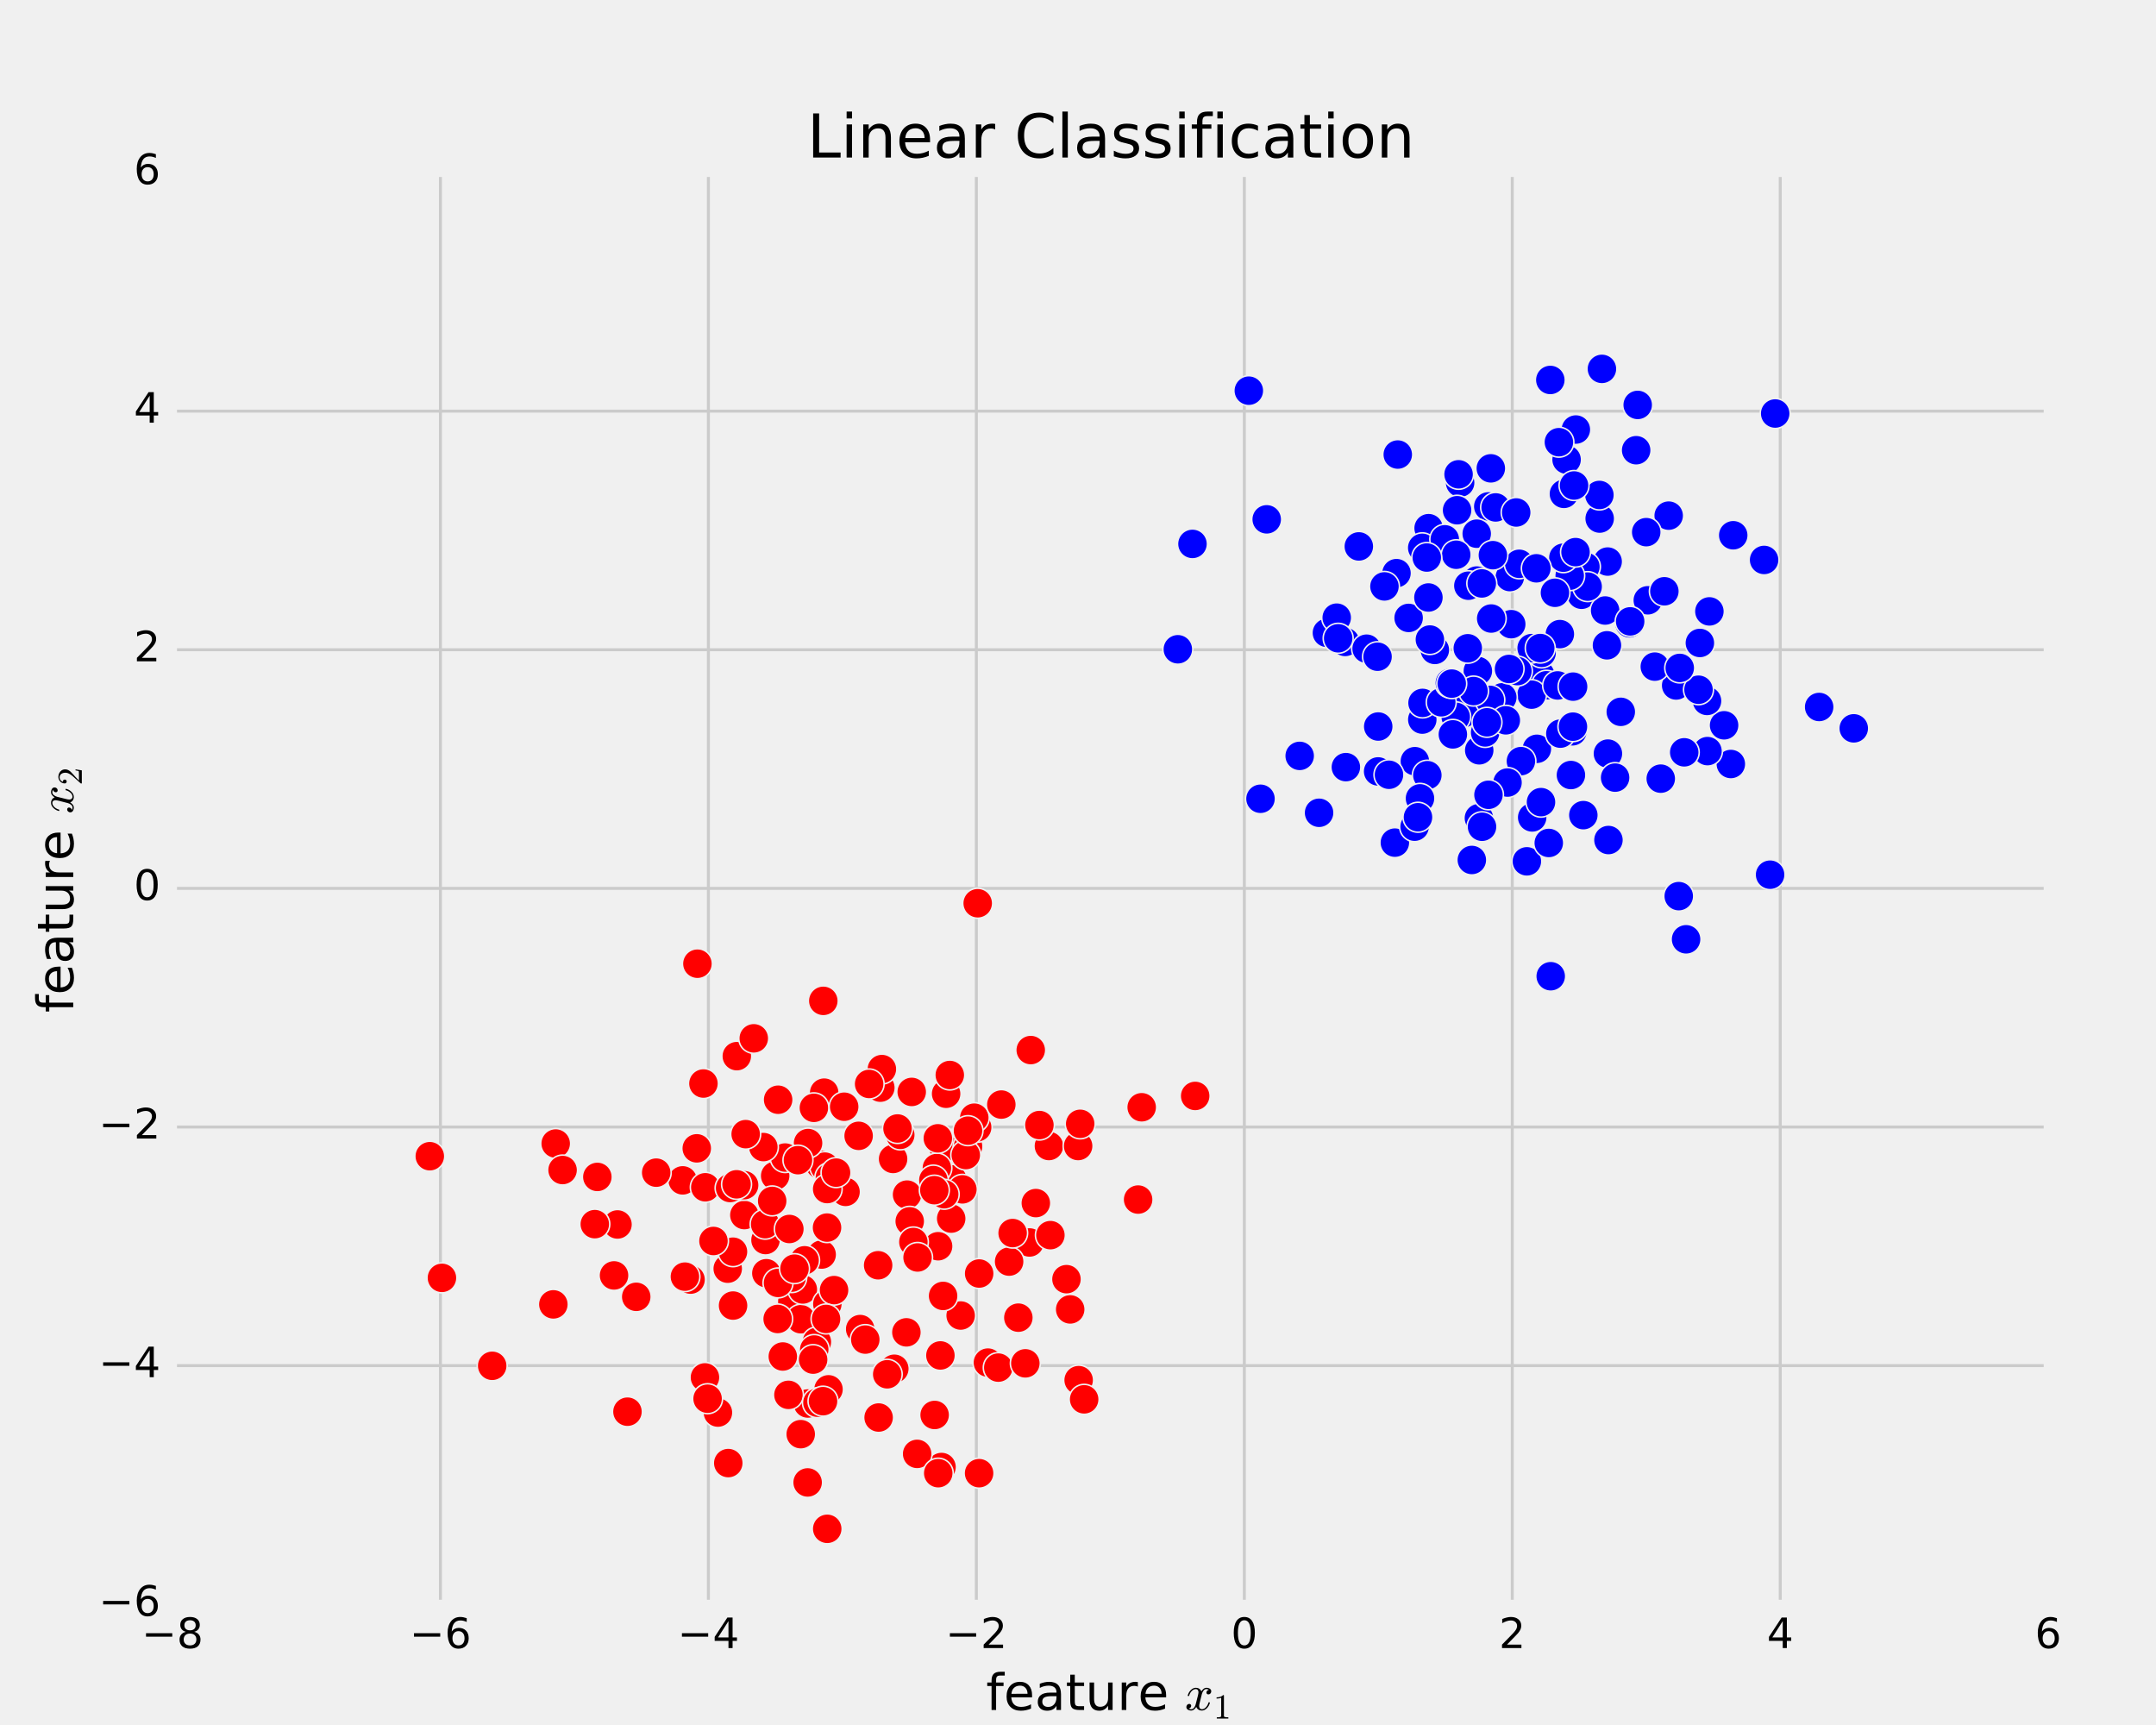 <?xml version="1.0" encoding="utf-8" standalone="no"?>
<!DOCTYPE svg PUBLIC "-//W3C//DTD SVG 1.1//EN"
  "http://www.w3.org/Graphics/SVG/1.1/DTD/svg11.dtd">
<!-- Created with matplotlib (http://matplotlib.org/) -->
<svg height="576pt" version="1.1" viewBox="0 0 720 576" width="720pt" xmlns="http://www.w3.org/2000/svg" xmlns:xlink="http://www.w3.org/1999/xlink">
 <defs>
  <style type="text/css">
*{stroke-linecap:butt;stroke-linejoin:round;stroke-miterlimit:100000;}
  </style>
 </defs>
 <g id="figure_1">
  <g id="patch_1">
   <path d="M 0 576 
L 720 576 
L 720 0 
L 0 0 
z
" style="fill:#f0f0f0;"/>
  </g>
  <g id="axes_1">
   <g id="patch_2">
    <path d="M 57.6 535.68 
L 684 535.68 
L 684 57.6 
L 57.6 57.6 
z
" style="fill:#f0f0f0;"/>
   </g>
   <g id="matplotlib.axis_1">
    <g id="xtick_1">
     <g id="line2d_1">
      <path clip-path="url(#p7fe3c36c29)" d="M 57.6 535.68 
L 57.6 57.6 
" style="fill:none;stroke:#cbcbcb;"/>
     </g>
     <g id="line2d_2">
      <defs>
       <path d="M 0 0 
L 0 0 
" id="m45fd49d84c" style="stroke:#000000;stroke-width:0.5;"/>
      </defs>
      <g>
       <use style="stroke:#000000;stroke-width:0.5;" x="57.6" xlink:href="#m45fd49d84c" y="535.68"/>
      </g>
     </g>
     <g id="line2d_3">
      <g>
       <use style="stroke:#000000;stroke-width:0.5;" x="57.6" xlink:href="#m45fd49d84c" y="57.6"/>
      </g>
     </g>
     <g id="text_1">
      <!-- −8 -->
      <defs>
       <path d="M 10.594 35.5 
L 73.188 35.5 
L 73.188 27.203 
L 10.594 27.203 
z
" id="BitstreamVeraSans-Roman-2212"/>
       <path d="M 31.781 34.625 
Q 24.75 34.625 20.719 30.859 
Q 16.703 27.094 16.703 20.516 
Q 16.703 13.922 20.719 10.156 
Q 24.75 6.391 31.781 6.391 
Q 38.812 6.391 42.859 10.172 
Q 46.922 13.969 46.922 20.516 
Q 46.922 27.094 42.891 30.859 
Q 38.875 34.625 31.781 34.625 
M 21.922 38.812 
Q 15.578 40.375 12.031 44.719 
Q 8.5 49.078 8.5 55.328 
Q 8.5 64.062 14.719 69.141 
Q 20.953 74.219 31.781 74.219 
Q 42.672 74.219 48.875 69.141 
Q 55.078 64.062 55.078 55.328 
Q 55.078 49.078 51.531 44.719 
Q 48 40.375 41.703 38.812 
Q 48.828 37.156 52.797 32.312 
Q 56.781 27.484 56.781 20.516 
Q 56.781 9.906 50.312 4.234 
Q 43.844 -1.422 31.781 -1.422 
Q 19.734 -1.422 13.25 4.234 
Q 6.781 9.906 6.781 20.516 
Q 6.781 27.484 10.781 32.312 
Q 14.797 37.156 21.922 38.812 
M 18.312 54.391 
Q 18.312 48.734 21.844 45.562 
Q 25.391 42.391 31.781 42.391 
Q 38.141 42.391 41.719 45.562 
Q 45.312 48.734 45.312 54.391 
Q 45.312 60.062 41.719 63.234 
Q 38.141 66.406 31.781 66.406 
Q 25.391 66.406 21.844 63.234 
Q 18.312 60.062 18.312 54.391 
" id="BitstreamVeraSans-Roman-38"/>
      </defs>
      <g transform="translate(47.28 550.318)scale(0.14 -0.14)">
       <use xlink:href="#BitstreamVeraSans-Roman-2212"/>
       <use x="83.789" xlink:href="#BitstreamVeraSans-Roman-38"/>
      </g>
     </g>
    </g>
    <g id="xtick_2">
     <g id="line2d_4">
      <path clip-path="url(#p7fe3c36c29)" d="M 147.086 535.68 
L 147.086 57.6 
" style="fill:none;stroke:#cbcbcb;"/>
     </g>
     <g id="line2d_5">
      <g>
       <use style="stroke:#000000;stroke-width:0.5;" x="147.086" xlink:href="#m45fd49d84c" y="535.68"/>
      </g>
     </g>
     <g id="line2d_6">
      <g>
       <use style="stroke:#000000;stroke-width:0.5;" x="147.086" xlink:href="#m45fd49d84c" y="57.6"/>
      </g>
     </g>
     <g id="text_2">
      <!-- −6 -->
      <defs>
       <path d="M 33.016 40.375 
Q 26.375 40.375 22.484 35.828 
Q 18.609 31.297 18.609 23.391 
Q 18.609 15.531 22.484 10.953 
Q 26.375 6.391 33.016 6.391 
Q 39.656 6.391 43.531 10.953 
Q 47.406 15.531 47.406 23.391 
Q 47.406 31.297 43.531 35.828 
Q 39.656 40.375 33.016 40.375 
M 52.594 71.297 
L 52.594 62.312 
Q 48.875 64.062 45.094 64.984 
Q 41.312 65.922 37.594 65.922 
Q 27.828 65.922 22.672 59.328 
Q 17.531 52.734 16.797 39.406 
Q 19.672 43.656 24.016 45.922 
Q 28.375 48.188 33.594 48.188 
Q 44.578 48.188 50.953 41.516 
Q 57.328 34.859 57.328 23.391 
Q 57.328 12.156 50.688 5.359 
Q 44.047 -1.422 33.016 -1.422 
Q 20.359 -1.422 13.672 8.266 
Q 6.984 17.969 6.984 36.375 
Q 6.984 53.656 15.188 63.938 
Q 23.391 74.219 37.203 74.219 
Q 40.922 74.219 44.703 73.484 
Q 48.484 72.75 52.594 71.297 
" id="BitstreamVeraSans-Roman-36"/>
      </defs>
      <g transform="translate(136.766 550.318)scale(0.14 -0.14)">
       <use xlink:href="#BitstreamVeraSans-Roman-2212"/>
       <use x="83.789" xlink:href="#BitstreamVeraSans-Roman-36"/>
      </g>
     </g>
    </g>
    <g id="xtick_3">
     <g id="line2d_7">
      <path clip-path="url(#p7fe3c36c29)" d="M 236.571 535.68 
L 236.571 57.6 
" style="fill:none;stroke:#cbcbcb;"/>
     </g>
     <g id="line2d_8">
      <g>
       <use style="stroke:#000000;stroke-width:0.5;" x="236.571" xlink:href="#m45fd49d84c" y="535.68"/>
      </g>
     </g>
     <g id="line2d_9">
      <g>
       <use style="stroke:#000000;stroke-width:0.5;" x="236.571" xlink:href="#m45fd49d84c" y="57.6"/>
      </g>
     </g>
     <g id="text_3">
      <!-- −4 -->
      <defs>
       <path d="M 37.797 64.312 
L 12.891 25.391 
L 37.797 25.391 
z
M 35.203 72.906 
L 47.609 72.906 
L 47.609 25.391 
L 58.016 25.391 
L 58.016 17.188 
L 47.609 17.188 
L 47.609 0 
L 37.797 0 
L 37.797 17.188 
L 4.891 17.188 
L 4.891 26.703 
z
" id="BitstreamVeraSans-Roman-34"/>
      </defs>
      <g transform="translate(226.252 550.318)scale(0.14 -0.14)">
       <use xlink:href="#BitstreamVeraSans-Roman-2212"/>
       <use x="83.789" xlink:href="#BitstreamVeraSans-Roman-34"/>
      </g>
     </g>
    </g>
    <g id="xtick_4">
     <g id="line2d_10">
      <path clip-path="url(#p7fe3c36c29)" d="M 326.057 535.68 
L 326.057 57.6 
" style="fill:none;stroke:#cbcbcb;"/>
     </g>
     <g id="line2d_11">
      <g>
       <use style="stroke:#000000;stroke-width:0.5;" x="326.057" xlink:href="#m45fd49d84c" y="535.68"/>
      </g>
     </g>
     <g id="line2d_12">
      <g>
       <use style="stroke:#000000;stroke-width:0.5;" x="326.057" xlink:href="#m45fd49d84c" y="57.6"/>
      </g>
     </g>
     <g id="text_4">
      <!-- −2 -->
      <defs>
       <path d="M 19.188 8.297 
L 53.609 8.297 
L 53.609 0 
L 7.328 0 
L 7.328 8.297 
Q 12.938 14.109 22.625 23.891 
Q 32.328 33.688 34.812 36.531 
Q 39.547 41.844 41.422 45.531 
Q 43.312 49.219 43.312 52.781 
Q 43.312 58.594 39.234 62.25 
Q 35.156 65.922 28.609 65.922 
Q 23.969 65.922 18.812 64.312 
Q 13.672 62.703 7.812 59.422 
L 7.812 69.391 
Q 13.766 71.781 18.938 73 
Q 24.125 74.219 28.422 74.219 
Q 39.75 74.219 46.484 68.547 
Q 53.219 62.891 53.219 53.422 
Q 53.219 48.922 51.531 44.891 
Q 49.859 40.875 45.406 35.406 
Q 44.188 33.984 37.641 27.219 
Q 31.109 20.453 19.188 8.297 
" id="BitstreamVeraSans-Roman-32"/>
      </defs>
      <g transform="translate(315.738 550.318)scale(0.14 -0.14)">
       <use xlink:href="#BitstreamVeraSans-Roman-2212"/>
       <use x="83.789" xlink:href="#BitstreamVeraSans-Roman-32"/>
      </g>
     </g>
    </g>
    <g id="xtick_5">
     <g id="line2d_13">
      <path clip-path="url(#p7fe3c36c29)" d="M 415.543 535.68 
L 415.543 57.6 
" style="fill:none;stroke:#cbcbcb;"/>
     </g>
     <g id="line2d_14">
      <g>
       <use style="stroke:#000000;stroke-width:0.5;" x="415.543" xlink:href="#m45fd49d84c" y="535.68"/>
      </g>
     </g>
     <g id="line2d_15">
      <g>
       <use style="stroke:#000000;stroke-width:0.5;" x="415.543" xlink:href="#m45fd49d84c" y="57.6"/>
      </g>
     </g>
     <g id="text_5">
      <!-- 0 -->
      <defs>
       <path d="M 31.781 66.406 
Q 24.172 66.406 20.328 58.906 
Q 16.5 51.422 16.5 36.375 
Q 16.5 21.391 20.328 13.891 
Q 24.172 6.391 31.781 6.391 
Q 39.453 6.391 43.281 13.891 
Q 47.125 21.391 47.125 36.375 
Q 47.125 51.422 43.281 58.906 
Q 39.453 66.406 31.781 66.406 
M 31.781 74.219 
Q 44.047 74.219 50.516 64.516 
Q 56.984 54.828 56.984 36.375 
Q 56.984 17.969 50.516 8.266 
Q 44.047 -1.422 31.781 -1.422 
Q 19.531 -1.422 13.062 8.266 
Q 6.594 17.969 6.594 36.375 
Q 6.594 54.828 13.062 64.516 
Q 19.531 74.219 31.781 74.219 
" id="BitstreamVeraSans-Roman-30"/>
      </defs>
      <g transform="translate(411.089 550.318)scale(0.14 -0.14)">
       <use xlink:href="#BitstreamVeraSans-Roman-30"/>
      </g>
     </g>
    </g>
    <g id="xtick_6">
     <g id="line2d_16">
      <path clip-path="url(#p7fe3c36c29)" d="M 505.029 535.68 
L 505.029 57.6 
" style="fill:none;stroke:#cbcbcb;"/>
     </g>
     <g id="line2d_17">
      <g>
       <use style="stroke:#000000;stroke-width:0.5;" x="505.029" xlink:href="#m45fd49d84c" y="535.68"/>
      </g>
     </g>
     <g id="line2d_18">
      <g>
       <use style="stroke:#000000;stroke-width:0.5;" x="505.029" xlink:href="#m45fd49d84c" y="57.6"/>
      </g>
     </g>
     <g id="text_6">
      <!-- 2 -->
      <g transform="translate(500.575 550.318)scale(0.14 -0.14)">
       <use xlink:href="#BitstreamVeraSans-Roman-32"/>
      </g>
     </g>
    </g>
    <g id="xtick_7">
     <g id="line2d_19">
      <path clip-path="url(#p7fe3c36c29)" d="M 594.514 535.68 
L 594.514 57.6 
" style="fill:none;stroke:#cbcbcb;"/>
     </g>
     <g id="line2d_20">
      <g>
       <use style="stroke:#000000;stroke-width:0.5;" x="594.514" xlink:href="#m45fd49d84c" y="535.68"/>
      </g>
     </g>
     <g id="line2d_21">
      <g>
       <use style="stroke:#000000;stroke-width:0.5;" x="594.514" xlink:href="#m45fd49d84c" y="57.6"/>
      </g>
     </g>
     <g id="text_7">
      <!-- 4 -->
      <g transform="translate(590.061 550.318)scale(0.14 -0.14)">
       <use xlink:href="#BitstreamVeraSans-Roman-34"/>
      </g>
     </g>
    </g>
    <g id="xtick_8">
     <g id="line2d_22">
      <path clip-path="url(#p7fe3c36c29)" d="M 684 535.68 
L 684 57.6 
" style="fill:none;stroke:#cbcbcb;"/>
     </g>
     <g id="line2d_23">
      <g>
       <use style="stroke:#000000;stroke-width:0.5;" x="684.0" xlink:href="#m45fd49d84c" y="535.68"/>
      </g>
     </g>
     <g id="line2d_24">
      <g>
       <use style="stroke:#000000;stroke-width:0.5;" x="684.0" xlink:href="#m45fd49d84c" y="57.6"/>
      </g>
     </g>
     <g id="text_8">
      <!-- 6 -->
      <g transform="translate(679.546 550.318)scale(0.14 -0.14)">
       <use xlink:href="#BitstreamVeraSans-Roman-36"/>
      </g>
     </g>
    </g>
    <g id="text_9">
     <!-- feature $x_1$ -->
     <defs>
      <path id="BitstreamVeraSans-Roman-20"/>
      <path d="M 9.281 0 
L 9.281 3.516 
Q 21.781 3.516 21.781 6.688 
L 21.781 59.188 
Q 16.609 56.688 8.688 56.688 
L 8.688 60.203 
Q 20.953 60.203 27.203 66.609 
L 28.609 66.609 
Q 28.953 66.609 29.266 66.328 
Q 29.594 66.062 29.594 65.719 
L 29.594 6.688 
Q 29.594 3.516 42.094 3.516 
L 42.094 0 
z
" id="Cmr10-31"/>
      <path d="M 8.5 21.578 
L 8.5 54.688 
L 17.484 54.688 
L 17.484 21.922 
Q 17.484 14.156 20.5 10.266 
Q 23.531 6.391 29.594 6.391 
Q 36.859 6.391 41.078 11.031 
Q 45.312 15.672 45.312 23.688 
L 45.312 54.688 
L 54.297 54.688 
L 54.297 0 
L 45.312 0 
L 45.312 8.406 
Q 42.047 3.422 37.719 1 
Q 33.406 -1.422 27.688 -1.422 
Q 18.266 -1.422 13.375 4.438 
Q 8.5 10.297 8.5 21.578 
" id="BitstreamVeraSans-Roman-75"/>
      <path d="M 34.281 27.484 
Q 23.391 27.484 19.188 25 
Q 14.984 22.516 14.984 16.5 
Q 14.984 11.719 18.141 8.906 
Q 21.297 6.109 26.703 6.109 
Q 34.188 6.109 38.703 11.406 
Q 43.219 16.703 43.219 25.484 
L 43.219 27.484 
z
M 52.203 31.203 
L 52.203 0 
L 43.219 0 
L 43.219 8.297 
Q 40.141 3.328 35.547 0.953 
Q 30.953 -1.422 24.312 -1.422 
Q 15.922 -1.422 10.953 3.297 
Q 6 8.016 6 15.922 
Q 6 25.141 12.172 29.828 
Q 18.359 34.516 30.609 34.516 
L 43.219 34.516 
L 43.219 35.406 
Q 43.219 41.609 39.141 45 
Q 35.062 48.391 27.688 48.391 
Q 23 48.391 18.547 47.266 
Q 14.109 46.141 10.016 43.891 
L 10.016 52.203 
Q 14.938 54.109 19.578 55.047 
Q 24.219 56 28.609 56 
Q 40.484 56 46.344 49.844 
Q 52.203 43.703 52.203 31.203 
" id="BitstreamVeraSans-Roman-61"/>
      <path d="M 56.203 29.594 
L 56.203 25.203 
L 14.891 25.203 
Q 15.484 15.922 20.484 11.062 
Q 25.484 6.203 34.422 6.203 
Q 39.594 6.203 44.453 7.469 
Q 49.312 8.734 54.109 11.281 
L 54.109 2.781 
Q 49.266 0.734 44.188 -0.344 
Q 39.109 -1.422 33.891 -1.422 
Q 20.797 -1.422 13.156 6.188 
Q 5.516 13.812 5.516 26.812 
Q 5.516 40.234 12.766 48.109 
Q 20.016 56 32.328 56 
Q 43.359 56 49.781 48.891 
Q 56.203 41.797 56.203 29.594 
M 47.219 32.234 
Q 47.125 39.594 43.094 43.984 
Q 39.062 48.391 32.422 48.391 
Q 24.906 48.391 20.391 44.141 
Q 15.875 39.891 15.188 32.172 
z
" id="BitstreamVeraSans-Roman-65"/>
      <path d="M 18.312 70.219 
L 18.312 54.688 
L 36.812 54.688 
L 36.812 47.703 
L 18.312 47.703 
L 18.312 18.016 
Q 18.312 11.328 20.141 9.422 
Q 21.969 7.516 27.594 7.516 
L 36.812 7.516 
L 36.812 0 
L 27.594 0 
Q 17.188 0 13.234 3.875 
Q 9.281 7.766 9.281 18.016 
L 9.281 47.703 
L 2.688 47.703 
L 2.688 54.688 
L 9.281 54.688 
L 9.281 70.219 
z
" id="BitstreamVeraSans-Roman-74"/>
      <path d="M 37.109 75.984 
L 37.109 68.5 
L 28.516 68.5 
Q 23.688 68.5 21.797 66.547 
Q 19.922 64.594 19.922 59.516 
L 19.922 54.688 
L 34.719 54.688 
L 34.719 47.703 
L 19.922 47.703 
L 19.922 0 
L 10.891 0 
L 10.891 47.703 
L 2.297 47.703 
L 2.297 54.688 
L 10.891 54.688 
L 10.891 58.5 
Q 10.891 67.625 15.141 71.797 
Q 19.391 75.984 28.609 75.984 
z
" id="BitstreamVeraSans-Roman-66"/>
      <path d="M 41.109 46.297 
Q 39.594 47.172 37.812 47.578 
Q 36.031 48 33.891 48 
Q 26.266 48 22.188 43.047 
Q 18.109 38.094 18.109 28.812 
L 18.109 0 
L 9.078 0 
L 9.078 54.688 
L 18.109 54.688 
L 18.109 46.188 
Q 20.953 51.172 25.484 53.578 
Q 30.031 56 36.531 56 
Q 37.453 56 38.578 55.875 
Q 39.703 55.766 41.062 55.516 
z
" id="BitstreamVeraSans-Roman-72"/>
      <path d="M 7.812 2.875 
Q 9.578 1.516 12.797 1.516 
Q 15.922 1.516 18.312 4.516 
Q 20.703 7.516 21.578 11.078 
L 26.125 28.812 
Q 27.203 33.641 27.203 35.406 
Q 27.203 37.891 25.812 39.75 
Q 24.422 41.609 21.922 41.609 
Q 18.75 41.609 15.969 39.625 
Q 13.188 37.641 11.281 34.594 
Q 9.375 31.547 8.594 28.422 
Q 8.406 27.781 7.812 27.781 
L 6.594 27.781 
Q 5.812 27.781 5.812 28.719 
L 5.812 29 
Q 6.781 32.719 9.125 36.25 
Q 11.469 39.797 14.859 41.984 
Q 18.266 44.188 22.125 44.188 
Q 25.781 44.188 28.734 42.234 
Q 31.688 40.281 32.906 36.922 
Q 34.625 39.984 37.281 42.078 
Q 39.938 44.188 43.109 44.188 
Q 45.266 44.188 47.5 43.422 
Q 49.75 42.672 51.172 41.109 
Q 52.594 39.547 52.594 37.203 
Q 52.594 34.672 50.953 32.828 
Q 49.312 31 46.781 31 
Q 45.172 31 44.094 32.031 
Q 43.016 33.062 43.016 34.625 
Q 43.016 36.719 44.453 38.297 
Q 45.906 39.891 47.906 40.188 
Q 46.094 41.609 42.922 41.609 
Q 39.703 41.609 37.328 38.625 
Q 34.969 35.641 33.984 31.984 
L 29.594 14.312 
Q 28.516 10.297 28.516 7.719 
Q 28.516 5.172 29.953 3.344 
Q 31.391 1.516 33.797 1.516 
Q 38.484 1.516 42.156 5.641 
Q 45.844 9.766 47.016 14.703 
Q 47.219 15.281 47.797 15.281 
L 49.031 15.281 
Q 49.422 15.281 49.656 15.016 
Q 49.906 14.75 49.906 14.406 
Q 49.906 14.312 49.812 14.109 
Q 48.391 8.156 43.844 3.516 
Q 39.312 -1.125 33.594 -1.125 
Q 29.938 -1.125 26.984 0.844 
Q 24.031 2.828 22.797 6.203 
Q 21.234 3.266 18.469 1.062 
Q 15.719 -1.125 12.594 -1.125 
Q 10.453 -1.125 8.172 -0.359 
Q 5.906 0.391 4.484 1.953 
Q 3.078 3.516 3.078 5.906 
Q 3.078 8.25 4.703 10.172 
Q 6.344 12.109 8.797 12.109 
Q 10.453 12.109 11.578 11.109 
Q 12.703 10.109 12.703 8.5 
Q 12.703 6.391 11.297 4.828 
Q 9.906 3.266 7.812 2.875 
" id="Cmmi10-78"/>
     </defs>
     <g transform="translate(329.304 570.995)scale(0.168 -0.168)">
      <use transform="translate(0.0 0.016)" xlink:href="#BitstreamVeraSans-Roman-66"/>
      <use transform="translate(35.205 0.016)" xlink:href="#BitstreamVeraSans-Roman-65"/>
      <use transform="translate(96.729 0.016)" xlink:href="#BitstreamVeraSans-Roman-61"/>
      <use transform="translate(158.008 0.016)" xlink:href="#BitstreamVeraSans-Roman-74"/>
      <use transform="translate(197.217 0.016)" xlink:href="#BitstreamVeraSans-Roman-75"/>
      <use transform="translate(260.596 0.016)" xlink:href="#BitstreamVeraSans-Roman-72"/>
      <use transform="translate(301.709 0.016)" xlink:href="#BitstreamVeraSans-Roman-65"/>
      <use transform="translate(363.232 0.016)" xlink:href="#BitstreamVeraSans-Roman-20"/>
      <use transform="translate(395.02 0.016)" xlink:href="#Cmmi10-78"/>
      <use transform="translate(452.1 -16.991)scale(0.7)" xlink:href="#Cmr10-31"/>
     </g>
    </g>
   </g>
   <g id="matplotlib.axis_2">
    <g id="ytick_1">
     <g id="line2d_25">
      <path clip-path="url(#p7fe3c36c29)" d="M 57.6 535.68 
L 684 535.68 
" style="fill:none;stroke:#cbcbcb;"/>
     </g>
     <g id="line2d_26">
      <g>
       <use style="stroke:#000000;stroke-width:0.5;" x="57.6" xlink:href="#m45fd49d84c" y="535.68"/>
      </g>
     </g>
     <g id="line2d_27">
      <g>
       <use style="stroke:#000000;stroke-width:0.5;" x="684.0" xlink:href="#m45fd49d84c" y="535.68"/>
      </g>
     </g>
     <g id="text_10">
      <!-- −6 -->
      <g transform="translate(32.961 539.543)scale(0.14 -0.14)">
       <use xlink:href="#BitstreamVeraSans-Roman-2212"/>
       <use x="83.789" xlink:href="#BitstreamVeraSans-Roman-36"/>
      </g>
     </g>
    </g>
    <g id="ytick_2">
     <g id="line2d_28">
      <path clip-path="url(#p7fe3c36c29)" d="M 57.6 456 
L 684 456 
" style="fill:none;stroke:#cbcbcb;"/>
     </g>
     <g id="line2d_29">
      <g>
       <use style="stroke:#000000;stroke-width:0.5;" x="57.6" xlink:href="#m45fd49d84c" y="456.0"/>
      </g>
     </g>
     <g id="line2d_30">
      <g>
       <use style="stroke:#000000;stroke-width:0.5;" x="684.0" xlink:href="#m45fd49d84c" y="456.0"/>
      </g>
     </g>
     <g id="text_11">
      <!-- −4 -->
      <g transform="translate(32.961 459.863)scale(0.14 -0.14)">
       <use xlink:href="#BitstreamVeraSans-Roman-2212"/>
       <use x="83.789" xlink:href="#BitstreamVeraSans-Roman-34"/>
      </g>
     </g>
    </g>
    <g id="ytick_3">
     <g id="line2d_31">
      <path clip-path="url(#p7fe3c36c29)" d="M 57.6 376.32 
L 684 376.32 
" style="fill:none;stroke:#cbcbcb;"/>
     </g>
     <g id="line2d_32">
      <g>
       <use style="stroke:#000000;stroke-width:0.5;" x="57.6" xlink:href="#m45fd49d84c" y="376.32"/>
      </g>
     </g>
     <g id="line2d_33">
      <g>
       <use style="stroke:#000000;stroke-width:0.5;" x="684.0" xlink:href="#m45fd49d84c" y="376.32"/>
      </g>
     </g>
     <g id="text_12">
      <!-- −2 -->
      <g transform="translate(32.961 380.183)scale(0.14 -0.14)">
       <use xlink:href="#BitstreamVeraSans-Roman-2212"/>
       <use x="83.789" xlink:href="#BitstreamVeraSans-Roman-32"/>
      </g>
     </g>
    </g>
    <g id="ytick_4">
     <g id="line2d_34">
      <path clip-path="url(#p7fe3c36c29)" d="M 57.6 296.64 
L 684 296.64 
" style="fill:none;stroke:#cbcbcb;"/>
     </g>
     <g id="line2d_35">
      <g>
       <use style="stroke:#000000;stroke-width:0.5;" x="57.6" xlink:href="#m45fd49d84c" y="296.64"/>
      </g>
     </g>
     <g id="line2d_36">
      <g>
       <use style="stroke:#000000;stroke-width:0.5;" x="684.0" xlink:href="#m45fd49d84c" y="296.64"/>
      </g>
     </g>
     <g id="text_13">
      <!-- 0 -->
      <g transform="translate(44.693 300.503)scale(0.14 -0.14)">
       <use xlink:href="#BitstreamVeraSans-Roman-30"/>
      </g>
     </g>
    </g>
    <g id="ytick_5">
     <g id="line2d_37">
      <path clip-path="url(#p7fe3c36c29)" d="M 57.6 216.96 
L 684 216.96 
" style="fill:none;stroke:#cbcbcb;"/>
     </g>
     <g id="line2d_38">
      <g>
       <use style="stroke:#000000;stroke-width:0.5;" x="57.6" xlink:href="#m45fd49d84c" y="216.96"/>
      </g>
     </g>
     <g id="line2d_39">
      <g>
       <use style="stroke:#000000;stroke-width:0.5;" x="684.0" xlink:href="#m45fd49d84c" y="216.96"/>
      </g>
     </g>
     <g id="text_14">
      <!-- 2 -->
      <g transform="translate(44.693 220.823)scale(0.14 -0.14)">
       <use xlink:href="#BitstreamVeraSans-Roman-32"/>
      </g>
     </g>
    </g>
    <g id="ytick_6">
     <g id="line2d_40">
      <path clip-path="url(#p7fe3c36c29)" d="M 57.6 137.28 
L 684 137.28 
" style="fill:none;stroke:#cbcbcb;"/>
     </g>
     <g id="line2d_41">
      <g>
       <use style="stroke:#000000;stroke-width:0.5;" x="57.6" xlink:href="#m45fd49d84c" y="137.28"/>
      </g>
     </g>
     <g id="line2d_42">
      <g>
       <use style="stroke:#000000;stroke-width:0.5;" x="684.0" xlink:href="#m45fd49d84c" y="137.28"/>
      </g>
     </g>
     <g id="text_15">
      <!-- 4 -->
      <g transform="translate(44.693 141.143)scale(0.14 -0.14)">
       <use xlink:href="#BitstreamVeraSans-Roman-34"/>
      </g>
     </g>
    </g>
    <g id="ytick_7">
     <g id="line2d_43">
      <path clip-path="url(#p7fe3c36c29)" d="M 57.6 57.6 
L 684 57.6 
" style="fill:none;stroke:#cbcbcb;"/>
     </g>
     <g id="line2d_44">
      <g>
       <use style="stroke:#000000;stroke-width:0.5;" x="57.6" xlink:href="#m45fd49d84c" y="57.6"/>
      </g>
     </g>
     <g id="line2d_45">
      <g>
       <use style="stroke:#000000;stroke-width:0.5;" x="684.0" xlink:href="#m45fd49d84c" y="57.6"/>
      </g>
     </g>
     <g id="text_16">
      <!-- 6 -->
      <g transform="translate(44.693 61.463)scale(0.14 -0.14)">
       <use xlink:href="#BitstreamVeraSans-Roman-36"/>
      </g>
     </g>
    </g>
    <g id="text_17">
     <!-- feature $x_2$ -->
     <defs>
      <path d="M 4.984 0 
L 4.984 2.688 
Q 4.984 2.938 5.172 3.219 
L 20.703 20.406 
Q 24.219 24.219 26.406 26.797 
Q 28.609 29.391 30.75 32.766 
Q 32.906 36.141 34.156 39.625 
Q 35.406 43.109 35.406 47.016 
Q 35.406 51.125 33.891 54.859 
Q 32.375 58.594 29.375 60.844 
Q 26.375 63.094 22.125 63.094 
Q 17.781 63.094 14.312 60.469 
Q 10.844 57.859 9.422 53.719 
Q 9.812 53.812 10.5 53.812 
Q 12.75 53.812 14.328 52.297 
Q 15.922 50.781 15.922 48.391 
Q 15.922 46.094 14.328 44.5 
Q 12.75 42.922 10.5 42.922 
Q 8.156 42.922 6.562 44.547 
Q 4.984 46.188 4.984 48.391 
Q 4.984 52.156 6.391 55.438 
Q 7.812 58.734 10.469 61.297 
Q 13.141 63.875 16.484 65.234 
Q 19.828 66.609 23.578 66.609 
Q 29.297 66.609 34.219 64.188 
Q 39.156 61.766 42.031 57.344 
Q 44.922 52.938 44.922 47.016 
Q 44.922 42.672 43.016 38.766 
Q 41.109 34.859 38.125 31.656 
Q 35.156 28.469 30.516 24.406 
Q 25.875 20.359 24.422 19 
L 13.094 8.109 
L 22.703 8.109 
Q 29.781 8.109 34.547 8.219 
Q 39.312 8.344 39.594 8.594 
Q 40.766 9.859 42 17.828 
L 44.922 17.828 
L 42.094 0 
z
" id="Cmr10-32"/>
     </defs>
     <g transform="translate(24.467 338.136)rotate(-90.0)scale(0.168 -0.168)">
      <use transform="translate(0.0 0.016)" xlink:href="#BitstreamVeraSans-Roman-66"/>
      <use transform="translate(35.205 0.016)" xlink:href="#BitstreamVeraSans-Roman-65"/>
      <use transform="translate(96.729 0.016)" xlink:href="#BitstreamVeraSans-Roman-61"/>
      <use transform="translate(158.008 0.016)" xlink:href="#BitstreamVeraSans-Roman-74"/>
      <use transform="translate(197.217 0.016)" xlink:href="#BitstreamVeraSans-Roman-75"/>
      <use transform="translate(260.596 0.016)" xlink:href="#BitstreamVeraSans-Roman-72"/>
      <use transform="translate(301.709 0.016)" xlink:href="#BitstreamVeraSans-Roman-65"/>
      <use transform="translate(363.232 0.016)" xlink:href="#BitstreamVeraSans-Roman-20"/>
      <use transform="translate(395.02 0.016)" xlink:href="#Cmmi10-78"/>
      <use transform="translate(452.1 -16.991)scale(0.7)" xlink:href="#Cmr10-32"/>
     </g>
    </g>
   </g>
   <g id="PathCollection_1">
    <defs>
     <path d="M 0 5 
C 1.326 5 2.598 4.473 3.536 3.536 
C 4.473 2.598 5 1.326 5 0 
C 5 -1.326 4.473 -2.598 3.536 -3.536 
C 2.598 -4.473 1.326 -5 0 -5 
C -1.326 -5 -2.598 -4.473 -3.536 -3.536 
C -4.473 -2.598 -5 -1.326 -5 0 
C -5 1.326 -4.473 2.598 -3.536 3.536 
C -2.598 4.473 -1.326 5 0 5 
z
" id="mb7f415878d" style="stroke:#f0f0f0;stroke-width:0.5;"/>
    </defs>
    <g clip-path="url(#p7fe3c36c29)">
     <use style="fill:#ff0000;stroke:#f0f0f0;stroke-width:0.5;" x="274.945" xlink:href="#mb7f415878d" y="334.2"/>
     <use style="fill:#ff0000;stroke:#f0f0f0;stroke-width:0.5;" x="293.988" xlink:href="#mb7f415878d" y="363.18"/>
     <use style="fill:#ff0000;stroke:#f0f0f0;stroke-width:0.5;" x="274.396" xlink:href="#mb7f415878d" y="418.91"/>
     <use style="fill:#ff0000;stroke:#f0f0f0;stroke-width:0.5;" x="315.103" xlink:href="#mb7f415878d" y="383.266"/>
     <use style="fill:#ff0000;stroke:#f0f0f0;stroke-width:0.5;" x="276.255" xlink:href="#mb7f415878d" y="510.495"/>
     <use style="fill:#ff0000;stroke:#f0f0f0;stroke-width:0.5;" x="273.84" xlink:href="#mb7f415878d" y="388.854"/>
     <use style="fill:#ff0000;stroke:#f0f0f0;stroke-width:0.5;" x="282.366" xlink:href="#mb7f415878d" y="397.985"/>
     <use style="fill:#ff0000;stroke:#f0f0f0;stroke-width:0.5;" x="293.417" xlink:href="#mb7f415878d" y="473.331"/>
     <use style="fill:#ff0000;stroke:#f0f0f0;stroke-width:0.5;" x="320.814" xlink:href="#mb7f415878d" y="439.27"/>
     <use style="fill:#ff0000;stroke:#f0f0f0;stroke-width:0.5;" x="258.873" xlink:href="#mb7f415878d" y="392.616"/>
     <use style="fill:#ff0000;stroke:#f0f0f0;stroke-width:0.5;" x="248.58" xlink:href="#mb7f415878d" y="405.732"/>
     <use style="fill:#ff0000;stroke:#f0f0f0;stroke-width:0.5;" x="243.024" xlink:href="#mb7f415878d" y="423.631"/>
     <use style="fill:#ff0000;stroke:#f0f0f0;stroke-width:0.5;" x="264.603" xlink:href="#mb7f415878d" y="434.565"/>
     <use style="fill:#ff0000;stroke:#f0f0f0;stroke-width:0.5;" x="244.783" xlink:href="#mb7f415878d" y="417.958"/>
     <use style="fill:#ff0000;stroke:#f0f0f0;stroke-width:0.5;" x="286.743" xlink:href="#mb7f415878d" y="379.27"/>
     <use style="fill:#ff0000;stroke:#f0f0f0;stroke-width:0.5;" x="255.64" xlink:href="#mb7f415878d" y="414.06"/>
     <use style="fill:#ff0000;stroke:#f0f0f0;stroke-width:0.5;" x="380.076" xlink:href="#mb7f415878d" y="400.55"/>
     <use style="fill:#ff0000;stroke:#f0f0f0;stroke-width:0.5;" x="302.912" xlink:href="#mb7f415878d" y="398.896"/>
     <use style="fill:#ff0000;stroke:#f0f0f0;stroke-width:0.5;" x="205.059" xlink:href="#mb7f415878d" y="425.877"/>
     <use style="fill:#ff0000;stroke:#f0f0f0;stroke-width:0.5;" x="185.578" xlink:href="#mb7f415878d" y="381.845"/>
     <use style="fill:#ff0000;stroke:#f0f0f0;stroke-width:0.5;" x="357.39" xlink:href="#mb7f415878d" y="437.227"/>
     <use style="fill:#ff0000;stroke:#f0f0f0;stroke-width:0.5;" x="360.217" xlink:href="#mb7f415878d" y="460.845"/>
     <use style="fill:#ff0000;stroke:#f0f0f0;stroke-width:0.5;" x="227.984" xlink:href="#mb7f415878d" y="394.139"/>
     <use style="fill:#ff0000;stroke:#f0f0f0;stroke-width:0.5;" x="244.805" xlink:href="#mb7f415878d" y="435.946"/>
     <use style="fill:#ff0000;stroke:#f0f0f0;stroke-width:0.5;" x="329.915" xlink:href="#mb7f415878d" y="454.991"/>
     <use style="fill:#ff0000;stroke:#f0f0f0;stroke-width:0.5;" x="268.691" xlink:href="#mb7f415878d" y="420.83"/>
     <use style="fill:#ff0000;stroke:#f0f0f0;stroke-width:0.5;" x="298.252" xlink:href="#mb7f415878d" y="386.989"/>
     <use style="fill:#ff0000;stroke:#f0f0f0;stroke-width:0.5;" x="276.68" xlink:href="#mb7f415878d" y="463.916"/>
     <use style="fill:#ff0000;stroke:#f0f0f0;stroke-width:0.5;" x="326.506" xlink:href="#mb7f415878d" y="301.606"/>
     <use style="fill:#ff0000;stroke:#f0f0f0;stroke-width:0.5;" x="318.017" xlink:href="#mb7f415878d" y="393.825"/>
     <use style="fill:#ff0000;stroke:#f0f0f0;stroke-width:0.5;" x="264.507" xlink:href="#mb7f415878d" y="426.204"/>
     <use style="fill:#ff0000;stroke:#f0f0f0;stroke-width:0.5;" x="219.139" xlink:href="#mb7f415878d" y="391.565"/>
     <use style="fill:#ff0000;stroke:#f0f0f0;stroke-width:0.5;" x="275.239" xlink:href="#mb7f415878d" y="364.85"/>
     <use style="fill:#ff0000;stroke:#f0f0f0;stroke-width:0.5;" x="234.916" xlink:href="#mb7f415878d" y="361.805"/>
     <use style="fill:#ff0000;stroke:#f0f0f0;stroke-width:0.5;" x="267.446" xlink:href="#mb7f415878d" y="440.507"/>
     <use style="fill:#ff0000;stroke:#f0f0f0;stroke-width:0.5;" x="259.699" xlink:href="#mb7f415878d" y="440.422"/>
     <use style="fill:#ff0000;stroke:#f0f0f0;stroke-width:0.5;" x="187.876" xlink:href="#mb7f415878d" y="390.689"/>
     <use style="fill:#ff0000;stroke:#f0f0f0;stroke-width:0.5;" x="315.959" xlink:href="#mb7f415878d" y="365.222"/>
     <use style="fill:#ff0000;stroke:#f0f0f0;stroke-width:0.5;" x="312.87" xlink:href="#mb7f415878d" y="390.026"/>
     <use style="fill:#ff0000;stroke:#f0f0f0;stroke-width:0.5;" x="206.213" xlink:href="#mb7f415878d" y="408.865"/>
     <use style="fill:#ff0000;stroke:#f0f0f0;stroke-width:0.5;" x="230.611" xlink:href="#mb7f415878d" y="427.279"/>
     <use style="fill:#ff0000;stroke:#f0f0f0;stroke-width:0.5;" x="343.803" xlink:href="#mb7f415878d" y="414.876"/>
     <use style="fill:#ff0000;stroke:#f0f0f0;stroke-width:0.5;" x="164.372" xlink:href="#mb7f415878d" y="456.063"/>
     <use style="fill:#ff0000;stroke:#f0f0f0;stroke-width:0.5;" x="255.922" xlink:href="#mb7f415878d" y="425.15"/>
     <use style="fill:#ff0000;stroke:#f0f0f0;stroke-width:0.5;" x="323.284" xlink:href="#mb7f415878d" y="382.823"/>
     <use style="fill:#ff0000;stroke:#f0f0f0;stroke-width:0.5;" x="317.652" xlink:href="#mb7f415878d" y="406.905"/>
     <use style="fill:#ff0000;stroke:#f0f0f0;stroke-width:0.5;" x="268.11" xlink:href="#mb7f415878d" y="430.569"/>
     <use style="fill:#ff0000;stroke:#f0f0f0;stroke-width:0.5;" x="300.648" xlink:href="#mb7f415878d" y="378.951"/>
     <use style="fill:#ff0000;stroke:#f0f0f0;stroke-width:0.5;" x="350.784" xlink:href="#mb7f415878d" y="412.43"/>
     <use style="fill:#ff0000;stroke:#f0f0f0;stroke-width:0.5;" x="294.506" xlink:href="#mb7f415878d" y="356.98"/>
     <use style="fill:#ff0000;stroke:#f0f0f0;stroke-width:0.5;" x="232.684" xlink:href="#mb7f415878d" y="383.445"/>
     <use style="fill:#ff0000;stroke:#f0f0f0;stroke-width:0.5;" x="246.059" xlink:href="#mb7f415878d" y="352.663"/>
     <use style="fill:#ff0000;stroke:#f0f0f0;stroke-width:0.5;" x="344.218" xlink:href="#mb7f415878d" y="350.633"/>
     <use style="fill:#ff0000;stroke:#f0f0f0;stroke-width:0.5;" x="350.29" xlink:href="#mb7f415878d" y="382.67"/>
     <use style="fill:#ff0000;stroke:#f0f0f0;stroke-width:0.5;" x="235.538" xlink:href="#mb7f415878d" y="396.448"/>
     <use style="fill:#ff0000;stroke:#f0f0f0;stroke-width:0.5;" x="321.392" xlink:href="#mb7f415878d" y="397.142"/>
     <use style="fill:#ff0000;stroke:#f0f0f0;stroke-width:0.5;" x="276.19" xlink:href="#mb7f415878d" y="409.909"/>
     <use style="fill:#ff0000;stroke:#f0f0f0;stroke-width:0.5;" x="298.656" xlink:href="#mb7f415878d" y="457.045"/>
     <use style="fill:#ff0000;stroke:#f0f0f0;stroke-width:0.5;" x="311.701" xlink:href="#mb7f415878d" y="394.052"/>
     <use style="fill:#ff0000;stroke:#f0f0f0;stroke-width:0.5;" x="275.421" xlink:href="#mb7f415878d" y="389.551"/>
     <use style="fill:#ff0000;stroke:#f0f0f0;stroke-width:0.5;" x="333.379" xlink:href="#mb7f415878d" y="456.664"/>
     <use style="fill:#ff0000;stroke:#f0f0f0;stroke-width:0.5;" x="347.116" xlink:href="#mb7f415878d" y="375.67"/>
     <use style="fill:#ff0000;stroke:#f0f0f0;stroke-width:0.5;" x="326.331" xlink:href="#mb7f415878d" y="376.426"/>
     <use style="fill:#ff0000;stroke:#f0f0f0;stroke-width:0.5;" x="313.28" xlink:href="#mb7f415878d" y="416.134"/>
     <use style="fill:#ff0000;stroke:#f0f0f0;stroke-width:0.5;" x="248.505" xlink:href="#mb7f415878d" y="395.744"/>
     <use style="fill:#ff0000;stroke:#f0f0f0;stroke-width:0.5;" x="287.261" xlink:href="#mb7f415878d" y="443.795"/>
     <use style="fill:#ff0000;stroke:#f0f0f0;stroke-width:0.5;" x="360.045" xlink:href="#mb7f415878d" y="382.673"/>
     <use style="fill:#ff0000;stroke:#f0f0f0;stroke-width:0.5;" x="267.404" xlink:href="#mb7f415878d" y="478.885"/>
     <use style="fill:#ff0000;stroke:#f0f0f0;stroke-width:0.5;" x="243.817" xlink:href="#mb7f415878d" y="396.694"/>
     <use style="fill:#ff0000;stroke:#f0f0f0;stroke-width:0.5;" x="269.783" xlink:href="#mb7f415878d" y="468.648"/>
     <use style="fill:#ff0000;stroke:#f0f0f0;stroke-width:0.5;" x="293.256" xlink:href="#mb7f415878d" y="422.484"/>
     <use style="fill:#ff0000;stroke:#f0f0f0;stroke-width:0.5;" x="263.3" xlink:href="#mb7f415878d" y="465.757"/>
     <use style="fill:#ff0000;stroke:#f0f0f0;stroke-width:0.5;" x="296.288" xlink:href="#mb7f415878d" y="458.89"/>
     <use style="fill:#ff0000;stroke:#f0f0f0;stroke-width:0.5;" x="271.8" xlink:href="#mb7f415878d" y="369.923"/>
     <use style="fill:#ff0000;stroke:#f0f0f0;stroke-width:0.5;" x="336.996" xlink:href="#mb7f415878d" y="421.263"/>
     <use style="fill:#ff0000;stroke:#f0f0f0;stroke-width:0.5;" x="143.531" xlink:href="#mb7f415878d" y="386.072"/>
     <use style="fill:#ff0000;stroke:#f0f0f0;stroke-width:0.5;" x="239.751" xlink:href="#mb7f415878d" y="471.672"/>
     <use style="fill:#ff0000;stroke:#f0f0f0;stroke-width:0.5;" x="314.421" xlink:href="#mb7f415878d" y="489.855"/>
     <use style="fill:#ff0000;stroke:#f0f0f0;stroke-width:0.5;" x="313.192" xlink:href="#mb7f415878d" y="380.102"/>
     <use style="fill:#ff0000;stroke:#f0f0f0;stroke-width:0.5;" x="303.804" xlink:href="#mb7f415878d" y="407.811"/>
     <use style="fill:#ff0000;stroke:#f0f0f0;stroke-width:0.5;" x="276.295" xlink:href="#mb7f415878d" y="435.435"/>
     <use style="fill:#ff0000;stroke:#f0f0f0;stroke-width:0.5;" x="232.904" xlink:href="#mb7f415878d" y="321.796"/>
     <use style="fill:#ff0000;stroke:#f0f0f0;stroke-width:0.5;" x="261.421" xlink:href="#mb7f415878d" y="452.951"/>
     <use style="fill:#ff0000;stroke:#f0f0f0;stroke-width:0.5;" x="277.142" xlink:href="#mb7f415878d" y="393.149"/>
     <use style="fill:#ff0000;stroke:#f0f0f0;stroke-width:0.5;" x="326.987" xlink:href="#mb7f415878d" y="425.244"/>
     <use style="fill:#ff0000;stroke:#f0f0f0;stroke-width:0.5;" x="272.8" xlink:href="#mb7f415878d" y="448.078"/>
     <use style="fill:#ff0000;stroke:#f0f0f0;stroke-width:0.5;" x="269.856" xlink:href="#mb7f415878d" y="381.687"/>
     <use style="fill:#ff0000;stroke:#f0f0f0;stroke-width:0.5;" x="278.534" xlink:href="#mb7f415878d" y="430.785"/>
     <use style="fill:#ff0000;stroke:#f0f0f0;stroke-width:0.5;" x="288.965" xlink:href="#mb7f415878d" y="447.302"/>
     <use style="fill:#ff0000;stroke:#f0f0f0;stroke-width:0.5;" x="184.795" xlink:href="#mb7f415878d" y="435.546"/>
     <use style="fill:#ff0000;stroke:#f0f0f0;stroke-width:0.5;" x="147.586" xlink:href="#mb7f415878d" y="426.696"/>
     <use style="fill:#ff0000;stroke:#f0f0f0;stroke-width:0.5;" x="299.728" xlink:href="#mb7f415878d" y="376.816"/>
     <use style="fill:#ff0000;stroke:#f0f0f0;stroke-width:0.5;" x="305.023" xlink:href="#mb7f415878d" y="414.714"/>
     <use style="fill:#ff0000;stroke:#f0f0f0;stroke-width:0.5;" x="235.423" xlink:href="#mb7f415878d" y="459.937"/>
     <use style="fill:#ff0000;stroke:#f0f0f0;stroke-width:0.5;" x="271.918" xlink:href="#mb7f415878d" y="450.623"/>
     <use style="fill:#ff0000;stroke:#f0f0f0;stroke-width:0.5;" x="238.264" xlink:href="#mb7f415878d" y="414.381"/>
     <use style="fill:#ff0000;stroke:#f0f0f0;stroke-width:0.5;" x="243.206" xlink:href="#mb7f415878d" y="488.541"/>
     <use style="fill:#ff0000;stroke:#f0f0f0;stroke-width:0.5;" x="271.545" xlink:href="#mb7f415878d" y="453.994"/>
     <use style="fill:#ff0000;stroke:#f0f0f0;stroke-width:0.5;" x="304.472" xlink:href="#mb7f415878d" y="364.608"/>
     <use style="fill:#ff0000;stroke:#f0f0f0;stroke-width:0.5;" x="315.319" xlink:href="#mb7f415878d" y="398.772"/>
     <use style="fill:#ff0000;stroke:#f0f0f0;stroke-width:0.5;" x="342.417" xlink:href="#mb7f415878d" y="455.236"/>
     <use style="fill:#ff0000;stroke:#f0f0f0;stroke-width:0.5;" x="255.519" xlink:href="#mb7f415878d" y="408.769"/>
     <use style="fill:#ff0000;stroke:#f0f0f0;stroke-width:0.5;" x="263.611" xlink:href="#mb7f415878d" y="410.376"/>
     <use style="fill:#ff0000;stroke:#f0f0f0;stroke-width:0.5;" x="264.397" xlink:href="#mb7f415878d" y="426.608"/>
     <use style="fill:#ff0000;stroke:#f0f0f0;stroke-width:0.5;" x="262.195" xlink:href="#mb7f415878d" y="386.519"/>
     <use style="fill:#ff0000;stroke:#f0f0f0;stroke-width:0.5;" x="272.985" xlink:href="#mb7f415878d" y="468.368"/>
     <use style="fill:#ff0000;stroke:#f0f0f0;stroke-width:0.5;" x="275.864" xlink:href="#mb7f415878d" y="440.416"/>
     <use style="fill:#ff0000;stroke:#f0f0f0;stroke-width:0.5;" x="345.918" xlink:href="#mb7f415878d" y="401.725"/>
     <use style="fill:#ff0000;stroke:#f0f0f0;stroke-width:0.5;" x="338.17" xlink:href="#mb7f415878d" y="411.736"/>
     <use style="fill:#ff0000;stroke:#f0f0f0;stroke-width:0.5;" x="322.52" xlink:href="#mb7f415878d" y="385.687"/>
     <use style="fill:#ff0000;stroke:#f0f0f0;stroke-width:0.5;" x="306.283" xlink:href="#mb7f415878d" y="485.471"/>
     <use style="fill:#ff0000;stroke:#f0f0f0;stroke-width:0.5;" x="290.245" xlink:href="#mb7f415878d" y="361.947"/>
     <use style="fill:#ff0000;stroke:#f0f0f0;stroke-width:0.5;" x="281.917" xlink:href="#mb7f415878d" y="369.548"/>
     <use style="fill:#ff0000;stroke:#f0f0f0;stroke-width:0.5;" x="259.823" xlink:href="#mb7f415878d" y="428.384"/>
     <use style="fill:#ff0000;stroke:#f0f0f0;stroke-width:0.5;" x="312.123" xlink:href="#mb7f415878d" y="472.475"/>
     <use style="fill:#ff0000;stroke:#f0f0f0;stroke-width:0.5;" x="356.148" xlink:href="#mb7f415878d" y="427.129"/>
     <use style="fill:#ff0000;stroke:#f0f0f0;stroke-width:0.5;" x="340.08" xlink:href="#mb7f415878d" y="439.983"/>
     <use style="fill:#ff0000;stroke:#f0f0f0;stroke-width:0.5;" x="314.95" xlink:href="#mb7f415878d" y="432.726"/>
     <use style="fill:#ff0000;stroke:#f0f0f0;stroke-width:0.5;" x="212.474" xlink:href="#mb7f415878d" y="433.028"/>
     <use style="fill:#ff0000;stroke:#f0f0f0;stroke-width:0.5;" x="276.234" xlink:href="#mb7f415878d" y="397.042"/>
     <use style="fill:#ff0000;stroke:#f0f0f0;stroke-width:0.5;" x="245.977" xlink:href="#mb7f415878d" y="395.457"/>
     <use style="fill:#ff0000;stroke:#f0f0f0;stroke-width:0.5;" x="269.712" xlink:href="#mb7f415878d" y="495.003"/>
     <use style="fill:#ff0000;stroke:#f0f0f0;stroke-width:0.5;" x="325.366" xlink:href="#mb7f415878d" y="373.212"/>
     <use style="fill:#ff0000;stroke:#f0f0f0;stroke-width:0.5;" x="265.328" xlink:href="#mb7f415878d" y="423.623"/>
     <use style="fill:#ff0000;stroke:#f0f0f0;stroke-width:0.5;" x="257.87" xlink:href="#mb7f415878d" y="401.003"/>
     <use style="fill:#ff0000;stroke:#f0f0f0;stroke-width:0.5;" x="254.929" xlink:href="#mb7f415878d" y="383.024"/>
     <use style="fill:#ff0000;stroke:#f0f0f0;stroke-width:0.5;" x="274.85" xlink:href="#mb7f415878d" y="467.874"/>
     <use style="fill:#ff0000;stroke:#f0f0f0;stroke-width:0.5;" x="312.021" xlink:href="#mb7f415878d" y="397.412"/>
     <use style="fill:#ff0000;stroke:#f0f0f0;stroke-width:0.5;" x="198.634" xlink:href="#mb7f415878d" y="408.757"/>
     <use style="fill:#ff0000;stroke:#f0f0f0;stroke-width:0.5;" x="306.422" xlink:href="#mb7f415878d" y="419.884"/>
     <use style="fill:#ff0000;stroke:#f0f0f0;stroke-width:0.5;" x="259.858" xlink:href="#mb7f415878d" y="367.214"/>
     <use style="fill:#ff0000;stroke:#f0f0f0;stroke-width:0.5;" x="251.724" xlink:href="#mb7f415878d" y="346.71"/>
     <use style="fill:#ff0000;stroke:#f0f0f0;stroke-width:0.5;" x="249.02" xlink:href="#mb7f415878d" y="378.706"/>
     <use style="fill:#ff0000;stroke:#f0f0f0;stroke-width:0.5;" x="362.055" xlink:href="#mb7f415878d" y="467.256"/>
     <use style="fill:#ff0000;stroke:#f0f0f0;stroke-width:0.5;" x="302.691" xlink:href="#mb7f415878d" y="444.887"/>
     <use style="fill:#ff0000;stroke:#f0f0f0;stroke-width:0.5;" x="317.186" xlink:href="#mb7f415878d" y="358.957"/>
     <use style="fill:#ff0000;stroke:#f0f0f0;stroke-width:0.5;" x="360.734" xlink:href="#mb7f415878d" y="375.26"/>
     <use style="fill:#ff0000;stroke:#f0f0f0;stroke-width:0.5;" x="266.48" xlink:href="#mb7f415878d" y="387.392"/>
     <use style="fill:#ff0000;stroke:#f0f0f0;stroke-width:0.5;" x="399.136" xlink:href="#mb7f415878d" y="365.948"/>
     <use style="fill:#ff0000;stroke:#f0f0f0;stroke-width:0.5;" x="381.27" xlink:href="#mb7f415878d" y="369.73"/>
     <use style="fill:#ff0000;stroke:#f0f0f0;stroke-width:0.5;" x="228.728" xlink:href="#mb7f415878d" y="426.285"/>
     <use style="fill:#ff0000;stroke:#f0f0f0;stroke-width:0.5;" x="314.051" xlink:href="#mb7f415878d" y="452.596"/>
     <use style="fill:#ff0000;stroke:#f0f0f0;stroke-width:0.5;" x="313.325" xlink:href="#mb7f415878d" y="491.914"/>
     <use style="fill:#ff0000;stroke:#f0f0f0;stroke-width:0.5;" x="279.199" xlink:href="#mb7f415878d" y="391.555"/>
     <use style="fill:#ff0000;stroke:#f0f0f0;stroke-width:0.5;" x="199.486" xlink:href="#mb7f415878d" y="392.991"/>
     <use style="fill:#ff0000;stroke:#f0f0f0;stroke-width:0.5;" x="323.265" xlink:href="#mb7f415878d" y="377.549"/>
     <use style="fill:#ff0000;stroke:#f0f0f0;stroke-width:0.5;" x="209.543" xlink:href="#mb7f415878d" y="471.381"/>
     <use style="fill:#ff0000;stroke:#f0f0f0;stroke-width:0.5;" x="334.397" xlink:href="#mb7f415878d" y="368.828"/>
     <use style="fill:#ff0000;stroke:#f0f0f0;stroke-width:0.5;" x="236.3" xlink:href="#mb7f415878d" y="467.049"/>
     <use style="fill:#ff0000;stroke:#f0f0f0;stroke-width:0.5;" x="326.969" xlink:href="#mb7f415878d" y="491.913"/>
    </g>
   </g>
   <g id="PathCollection_2">
    <defs>
     <path d="M 0 5 
C 1.326 5 2.598 4.473 3.536 3.536 
C 4.473 2.598 5 1.326 5 0 
C 5 -1.326 4.473 -2.598 3.536 -3.536 
C 2.598 -4.473 1.326 -5 0 -5 
C -1.326 -5 -2.598 -4.473 -3.536 -3.536 
C -4.473 -2.598 -5 -1.326 -5 0 
C -5 1.326 -4.473 2.598 -3.536 3.536 
C -2.598 4.473 -1.326 5 0 5 
z
" id="m7e89cedf3e" style="stroke:#f0f0f0;stroke-width:0.5;"/>
    </defs>
    <g clip-path="url(#p7fe3c36c29)">
     <use style="fill:#0000ff;stroke:#f0f0f0;stroke-width:0.5;" x="537.145" xlink:href="#m7e89cedf3e" y="280.498"/>
     <use style="fill:#0000ff;stroke:#f0f0f0;stroke-width:0.5;" x="443.126" xlink:href="#m7e89cedf3e" y="211.323"/>
     <use style="fill:#0000ff;stroke:#f0f0f0;stroke-width:0.5;" x="536.881" xlink:href="#m7e89cedf3e" y="187.513"/>
     <use style="fill:#0000ff;stroke:#f0f0f0;stroke-width:0.5;" x="513.248" xlink:href="#m7e89cedf3e" y="250.036"/>
     <use style="fill:#0000ff;stroke:#f0f0f0;stroke-width:0.5;" x="470.413" xlink:href="#m7e89cedf3e" y="206.331"/>
     <use style="fill:#0000ff;stroke:#f0f0f0;stroke-width:0.5;" x="536.968" xlink:href="#m7e89cedf3e" y="251.637"/>
     <use style="fill:#0000ff;stroke:#f0f0f0;stroke-width:0.5;" x="474.976" xlink:href="#m7e89cedf3e" y="240.285"/>
     <use style="fill:#0000ff;stroke:#f0f0f0;stroke-width:0.5;" x="507.911" xlink:href="#m7e89cedf3e" y="254.156"/>
     <use style="fill:#0000ff;stroke:#f0f0f0;stroke-width:0.5;" x="504.681" xlink:href="#m7e89cedf3e" y="208.422"/>
     <use style="fill:#0000ff;stroke:#f0f0f0;stroke-width:0.5;" x="528.166" xlink:href="#m7e89cedf3e" y="198.599"/>
     <use style="fill:#0000ff;stroke:#f0f0f0;stroke-width:0.5;" x="449.215" xlink:href="#m7e89cedf3e" y="214.351"/>
     <use style="fill:#0000ff;stroke:#f0f0f0;stroke-width:0.5;" x="525.123" xlink:href="#m7e89cedf3e" y="244.193"/>
     <use style="fill:#0000ff;stroke:#f0f0f0;stroke-width:0.5;" x="487.612" xlink:href="#m7e89cedf3e" y="161.184"/>
     <use style="fill:#0000ff;stroke:#f0f0f0;stroke-width:0.5;" x="417.049" xlink:href="#m7e89cedf3e" y="130.454"/>
     <use style="fill:#0000ff;stroke:#f0f0f0;stroke-width:0.5;" x="559.758" xlink:href="#m7e89cedf3e" y="228.887"/>
     <use style="fill:#0000ff;stroke:#f0f0f0;stroke-width:0.5;" x="578.016" xlink:href="#m7e89cedf3e" y="255.111"/>
     <use style="fill:#0000ff;stroke:#f0f0f0;stroke-width:0.5;" x="528.759" xlink:href="#m7e89cedf3e" y="272.184"/>
     <use style="fill:#0000ff;stroke:#f0f0f0;stroke-width:0.5;" x="575.761" xlink:href="#m7e89cedf3e" y="242.186"/>
     <use style="fill:#0000ff;stroke:#f0f0f0;stroke-width:0.5;" x="544.155" xlink:href="#m7e89cedf3e" y="208.125"/>
     <use style="fill:#0000ff;stroke:#f0f0f0;stroke-width:0.5;" x="488.856" xlink:href="#m7e89cedf3e" y="238.114"/>
     <use style="fill:#0000ff;stroke:#f0f0f0;stroke-width:0.5;" x="619.068" xlink:href="#m7e89cedf3e" y="243.202"/>
     <use style="fill:#0000ff;stroke:#f0f0f0;stroke-width:0.5;" x="529.455" xlink:href="#m7e89cedf3e" y="189.23"/>
     <use style="fill:#0000ff;stroke:#f0f0f0;stroke-width:0.5;" x="557.26" xlink:href="#m7e89cedf3e" y="172.176"/>
     <use style="fill:#0000ff;stroke:#f0f0f0;stroke-width:0.5;" x="456.385" xlink:href="#m7e89cedf3e" y="216.607"/>
     <use style="fill:#0000ff;stroke:#f0f0f0;stroke-width:0.5;" x="536.037" xlink:href="#m7e89cedf3e" y="203.859"/>
     <use style="fill:#0000ff;stroke:#f0f0f0;stroke-width:0.5;" x="475.058" xlink:href="#m7e89cedf3e" y="234.711"/>
     <use style="fill:#0000ff;stroke:#f0f0f0;stroke-width:0.5;" x="503.44" xlink:href="#m7e89cedf3e" y="261.301"/>
     <use style="fill:#0000ff;stroke:#f0f0f0;stroke-width:0.5;" x="504.215" xlink:href="#m7e89cedf3e" y="192.693"/>
     <use style="fill:#0000ff;stroke:#f0f0f0;stroke-width:0.5;" x="530.196" xlink:href="#m7e89cedf3e" y="195.877"/>
     <use style="fill:#0000ff;stroke:#f0f0f0;stroke-width:0.5;" x="465.819" xlink:href="#m7e89cedf3e" y="281.366"/>
     <use style="fill:#0000ff;stroke:#f0f0f0;stroke-width:0.5;" x="521.081" xlink:href="#m7e89cedf3e" y="244.972"/>
     <use style="fill:#0000ff;stroke:#f0f0f0;stroke-width:0.5;" x="523.164" xlink:href="#m7e89cedf3e" y="153.47"/>
     <use style="fill:#0000ff;stroke:#f0f0f0;stroke-width:0.5;" x="514.352" xlink:href="#m7e89cedf3e" y="225.357"/>
     <use style="fill:#0000ff;stroke:#f0f0f0;stroke-width:0.5;" x="472.5" xlink:href="#m7e89cedf3e" y="254.168"/>
     <use style="fill:#0000ff;stroke:#f0f0f0;stroke-width:0.5;" x="563.07" xlink:href="#m7e89cedf3e" y="313.644"/>
     <use style="fill:#0000ff;stroke:#f0f0f0;stroke-width:0.5;" x="497.012" xlink:href="#m7e89cedf3e" y="169.096"/>
     <use style="fill:#0000ff;stroke:#f0f0f0;stroke-width:0.5;" x="460.035" xlink:href="#m7e89cedf3e" y="219.285"/>
     <use style="fill:#0000ff;stroke:#f0f0f0;stroke-width:0.5;" x="493.142" xlink:href="#m7e89cedf3e" y="193.854"/>
     <use style="fill:#0000ff;stroke:#f0f0f0;stroke-width:0.5;" x="570.068" xlink:href="#m7e89cedf3e" y="234.052"/>
     <use style="fill:#0000ff;stroke:#f0f0f0;stroke-width:0.5;" x="460.26" xlink:href="#m7e89cedf3e" y="242.594"/>
     <use style="fill:#0000ff;stroke:#f0f0f0;stroke-width:0.5;" x="592.826" xlink:href="#m7e89cedf3e" y="138.075"/>
     <use style="fill:#0000ff;stroke:#f0f0f0;stroke-width:0.5;" x="524.209" xlink:href="#m7e89cedf3e" y="192.229"/>
     <use style="fill:#0000ff;stroke:#f0f0f0;stroke-width:0.5;" x="477.088" xlink:href="#m7e89cedf3e" y="176.362"/>
     <use style="fill:#0000ff;stroke:#f0f0f0;stroke-width:0.5;" x="493.991" xlink:href="#m7e89cedf3e" y="250.536"/>
     <use style="fill:#0000ff;stroke:#f0f0f0;stroke-width:0.5;" x="516.431" xlink:href="#m7e89cedf3e" y="228.824"/>
     <use style="fill:#0000ff;stroke:#f0f0f0;stroke-width:0.5;" x="514.826" xlink:href="#m7e89cedf3e" y="218.008"/>
     <use style="fill:#0000ff;stroke:#f0f0f0;stroke-width:0.5;" x="520.917" xlink:href="#m7e89cedf3e" y="211.738"/>
     <use style="fill:#0000ff;stroke:#f0f0f0;stroke-width:0.5;" x="589.126" xlink:href="#m7e89cedf3e" y="186.972"/>
     <use style="fill:#0000ff;stroke:#f0f0f0;stroke-width:0.5;" x="490.359" xlink:href="#m7e89cedf3e" y="195.576"/>
     <use style="fill:#0000ff;stroke:#f0f0f0;stroke-width:0.5;" x="479.169" xlink:href="#m7e89cedf3e" y="217.022"/>
     <use style="fill:#0000ff;stroke:#f0f0f0;stroke-width:0.5;" x="460.229" xlink:href="#m7e89cedf3e" y="257.589"/>
     <use style="fill:#0000ff;stroke:#f0f0f0;stroke-width:0.5;" x="511.674" xlink:href="#m7e89cedf3e" y="272.949"/>
     <use style="fill:#0000ff;stroke:#f0f0f0;stroke-width:0.5;" x="511.469" xlink:href="#m7e89cedf3e" y="231.95"/>
     <use style="fill:#0000ff;stroke:#f0f0f0;stroke-width:0.5;" x="507.354" xlink:href="#m7e89cedf3e" y="188.262"/>
     <use style="fill:#0000ff;stroke:#f0f0f0;stroke-width:0.5;" x="550.283" xlink:href="#m7e89cedf3e" y="200.445"/>
     <use style="fill:#0000ff;stroke:#f0f0f0;stroke-width:0.5;" x="466.362" xlink:href="#m7e89cedf3e" y="191.38"/>
     <use style="fill:#0000ff;stroke:#f0f0f0;stroke-width:0.5;" x="570.855" xlink:href="#m7e89cedf3e" y="204.152"/>
     <use style="fill:#0000ff;stroke:#f0f0f0;stroke-width:0.5;" x="420.946" xlink:href="#m7e89cedf3e" y="266.717"/>
     <use style="fill:#0000ff;stroke:#f0f0f0;stroke-width:0.5;" x="520.171" xlink:href="#m7e89cedf3e" y="228.877"/>
     <use style="fill:#0000ff;stroke:#f0f0f0;stroke-width:0.5;" x="607.506" xlink:href="#m7e89cedf3e" y="236.073"/>
     <use style="fill:#0000ff;stroke:#f0f0f0;stroke-width:0.5;" x="494.85" xlink:href="#m7e89cedf3e" y="194.814"/>
     <use style="fill:#0000ff;stroke:#f0f0f0;stroke-width:0.5;" x="398.232" xlink:href="#m7e89cedf3e" y="181.622"/>
     <use style="fill:#0000ff;stroke:#f0f0f0;stroke-width:0.5;" x="493.886" xlink:href="#m7e89cedf3e" y="273.183"/>
     <use style="fill:#0000ff;stroke:#f0f0f0;stroke-width:0.5;" x="486.596" xlink:href="#m7e89cedf3e" y="170.377"/>
     <use style="fill:#0000ff;stroke:#f0f0f0;stroke-width:0.5;" x="517.865" xlink:href="#m7e89cedf3e" y="325.974"/>
     <use style="fill:#0000ff;stroke:#f0f0f0;stroke-width:0.5;" x="525.339" xlink:href="#m7e89cedf3e" y="229.277"/>
     <use style="fill:#0000ff;stroke:#f0f0f0;stroke-width:0.5;" x="514.618" xlink:href="#m7e89cedf3e" y="267.841"/>
     <use style="fill:#0000ff;stroke:#f0f0f0;stroke-width:0.5;" x="549.757" xlink:href="#m7e89cedf3e" y="177.695"/>
     <use style="fill:#0000ff;stroke:#f0f0f0;stroke-width:0.5;" x="511.493" xlink:href="#m7e89cedf3e" y="216.411"/>
     <use style="fill:#0000ff;stroke:#f0f0f0;stroke-width:0.5;" x="555.818" xlink:href="#m7e89cedf3e" y="197.437"/>
     <use style="fill:#0000ff;stroke:#f0f0f0;stroke-width:0.5;" x="493.534" xlink:href="#m7e89cedf3e" y="224.055"/>
     <use style="fill:#0000ff;stroke:#f0f0f0;stroke-width:0.5;" x="526.261" xlink:href="#m7e89cedf3e" y="143.427"/>
     <use style="fill:#0000ff;stroke:#f0f0f0;stroke-width:0.5;" x="484.331" xlink:href="#m7e89cedf3e" y="234.042"/>
     <use style="fill:#0000ff;stroke:#f0f0f0;stroke-width:0.5;" x="541.261" xlink:href="#m7e89cedf3e" y="237.691"/>
     <use style="fill:#0000ff;stroke:#f0f0f0;stroke-width:0.5;" x="463.85" xlink:href="#m7e89cedf3e" y="258.704"/>
     <use style="fill:#0000ff;stroke:#f0f0f0;stroke-width:0.5;" x="570.219" xlink:href="#m7e89cedf3e" y="250.805"/>
     <use style="fill:#0000ff;stroke:#f0f0f0;stroke-width:0.5;" x="494.925" xlink:href="#m7e89cedf3e" y="276.063"/>
     <use style="fill:#0000ff;stroke:#f0f0f0;stroke-width:0.5;" x="501.705" xlink:href="#m7e89cedf3e" y="232.844"/>
     <use style="fill:#0000ff;stroke:#f0f0f0;stroke-width:0.5;" x="497.528" xlink:href="#m7e89cedf3e" y="233.693"/>
     <use style="fill:#0000ff;stroke:#f0f0f0;stroke-width:0.5;" x="506.738" xlink:href="#m7e89cedf3e" y="224.086"/>
     <use style="fill:#0000ff;stroke:#f0f0f0;stroke-width:0.5;" x="495.967" xlink:href="#m7e89cedf3e" y="244.564"/>
     <use style="fill:#0000ff;stroke:#f0f0f0;stroke-width:0.5;" x="474.954" xlink:href="#m7e89cedf3e" y="182.924"/>
     <use style="fill:#0000ff;stroke:#f0f0f0;stroke-width:0.5;" x="499.471" xlink:href="#m7e89cedf3e" y="169.436"/>
     <use style="fill:#0000ff;stroke:#f0f0f0;stroke-width:0.5;" x="486.138" xlink:href="#m7e89cedf3e" y="239.354"/>
     <use style="fill:#0000ff;stroke:#f0f0f0;stroke-width:0.5;" x="552.626" xlink:href="#m7e89cedf3e" y="222.597"/>
     <use style="fill:#0000ff;stroke:#f0f0f0;stroke-width:0.5;" x="492.09" xlink:href="#m7e89cedf3e" y="230.759"/>
     <use style="fill:#0000ff;stroke:#f0f0f0;stroke-width:0.5;" x="567.676" xlink:href="#m7e89cedf3e" y="214.694"/>
     <use style="fill:#0000ff;stroke:#f0f0f0;stroke-width:0.5;" x="534.214" xlink:href="#m7e89cedf3e" y="173.157"/>
     <use style="fill:#0000ff;stroke:#f0f0f0;stroke-width:0.5;" x="524.613" xlink:href="#m7e89cedf3e" y="258.794"/>
     <use style="fill:#0000ff;stroke:#f0f0f0;stroke-width:0.5;" x="522.273" xlink:href="#m7e89cedf3e" y="164.913"/>
     <use style="fill:#0000ff;stroke:#f0f0f0;stroke-width:0.5;" x="544.395" xlink:href="#m7e89cedf3e" y="207.488"/>
     <use style="fill:#0000ff;stroke:#f0f0f0;stroke-width:0.5;" x="482.491" xlink:href="#m7e89cedf3e" y="180.084"/>
     <use style="fill:#0000ff;stroke:#f0f0f0;stroke-width:0.5;" x="423.021" xlink:href="#m7e89cedf3e" y="173.415"/>
     <use style="fill:#0000ff;stroke:#f0f0f0;stroke-width:0.5;" x="562.45" xlink:href="#m7e89cedf3e" y="251.208"/>
     <use style="fill:#0000ff;stroke:#f0f0f0;stroke-width:0.5;" x="509.902" xlink:href="#m7e89cedf3e" y="287.61"/>
     <use style="fill:#0000ff;stroke:#f0f0f0;stroke-width:0.5;" x="502.871" xlink:href="#m7e89cedf3e" y="240.522"/>
     <use style="fill:#0000ff;stroke:#f0f0f0;stroke-width:0.5;" x="446.401" xlink:href="#m7e89cedf3e" y="206.245"/>
     <use style="fill:#0000ff;stroke:#f0f0f0;stroke-width:0.5;" x="578.816" xlink:href="#m7e89cedf3e" y="178.732"/>
     <use style="fill:#0000ff;stroke:#f0f0f0;stroke-width:0.5;" x="487.094" xlink:href="#m7e89cedf3e" y="158.377"/>
     <use style="fill:#0000ff;stroke:#f0f0f0;stroke-width:0.5;" x="546.913" xlink:href="#m7e89cedf3e" y="135.208"/>
     <use style="fill:#0000ff;stroke:#f0f0f0;stroke-width:0.5;" x="493.153" xlink:href="#m7e89cedf3e" y="178.207"/>
     <use style="fill:#0000ff;stroke:#f0f0f0;stroke-width:0.5;" x="591.126" xlink:href="#m7e89cedf3e" y="292.07"/>
     <use style="fill:#0000ff;stroke:#f0f0f0;stroke-width:0.5;" x="539.37" xlink:href="#m7e89cedf3e" y="259.657"/>
     <use style="fill:#0000ff;stroke:#f0f0f0;stroke-width:0.5;" x="477.513" xlink:href="#m7e89cedf3e" y="213.55"/>
     <use style="fill:#0000ff;stroke:#f0f0f0;stroke-width:0.5;" x="520.595" xlink:href="#m7e89cedf3e" y="147.653"/>
     <use style="fill:#0000ff;stroke:#f0f0f0;stroke-width:0.5;" x="514.372" xlink:href="#m7e89cedf3e" y="216.397"/>
     <use style="fill:#0000ff;stroke:#f0f0f0;stroke-width:0.5;" x="476.667" xlink:href="#m7e89cedf3e" y="258.847"/>
     <use style="fill:#0000ff;stroke:#f0f0f0;stroke-width:0.5;" x="453.784" xlink:href="#m7e89cedf3e" y="182.455"/>
     <use style="fill:#0000ff;stroke:#f0f0f0;stroke-width:0.5;" x="466.789" xlink:href="#m7e89cedf3e" y="151.781"/>
     <use style="fill:#0000ff;stroke:#f0f0f0;stroke-width:0.5;" x="534.122" xlink:href="#m7e89cedf3e" y="165.275"/>
     <use style="fill:#0000ff;stroke:#f0f0f0;stroke-width:0.5;" x="497.862" xlink:href="#m7e89cedf3e" y="156.384"/>
     <use style="fill:#0000ff;stroke:#f0f0f0;stroke-width:0.5;" x="490.17" xlink:href="#m7e89cedf3e" y="216.467"/>
     <use style="fill:#0000ff;stroke:#f0f0f0;stroke-width:0.5;" x="440.508" xlink:href="#m7e89cedf3e" y="271.399"/>
     <use style="fill:#0000ff;stroke:#f0f0f0;stroke-width:0.5;" x="477.024" xlink:href="#m7e89cedf3e" y="199.509"/>
     <use style="fill:#0000ff;stroke:#f0f0f0;stroke-width:0.5;" x="522.096" xlink:href="#m7e89cedf3e" y="186.216"/>
     <use style="fill:#0000ff;stroke:#f0f0f0;stroke-width:0.5;" x="517.215" xlink:href="#m7e89cedf3e" y="281.476"/>
     <use style="fill:#0000ff;stroke:#f0f0f0;stroke-width:0.5;" x="481.311" xlink:href="#m7e89cedf3e" y="234.492"/>
     <use style="fill:#0000ff;stroke:#f0f0f0;stroke-width:0.5;" x="526.15" xlink:href="#m7e89cedf3e" y="184.357"/>
     <use style="fill:#0000ff;stroke:#f0f0f0;stroke-width:0.5;" x="472.414" xlink:href="#m7e89cedf3e" y="276.037"/>
     <use style="fill:#0000ff;stroke:#f0f0f0;stroke-width:0.5;" x="525.658" xlink:href="#m7e89cedf3e" y="162.115"/>
     <use style="fill:#0000ff;stroke:#f0f0f0;stroke-width:0.5;" x="567.22" xlink:href="#m7e89cedf3e" y="230.309"/>
     <use style="fill:#0000ff;stroke:#f0f0f0;stroke-width:0.5;" x="496.581" xlink:href="#m7e89cedf3e" y="241.189"/>
     <use style="fill:#0000ff;stroke:#f0f0f0;stroke-width:0.5;" x="560.953" xlink:href="#m7e89cedf3e" y="223.028"/>
     <use style="fill:#0000ff;stroke:#f0f0f0;stroke-width:0.5;" x="536.646" xlink:href="#m7e89cedf3e" y="215.481"/>
     <use style="fill:#0000ff;stroke:#f0f0f0;stroke-width:0.5;" x="546.395" xlink:href="#m7e89cedf3e" y="150.333"/>
     <use style="fill:#0000ff;stroke:#f0f0f0;stroke-width:0.5;" x="497.987" xlink:href="#m7e89cedf3e" y="206.534"/>
     <use style="fill:#0000ff;stroke:#f0f0f0;stroke-width:0.5;" x="503.948" xlink:href="#m7e89cedf3e" y="223.376"/>
     <use style="fill:#0000ff;stroke:#f0f0f0;stroke-width:0.5;" x="474.205" xlink:href="#m7e89cedf3e" y="266.586"/>
     <use style="fill:#0000ff;stroke:#f0f0f0;stroke-width:0.5;" x="393.342" xlink:href="#m7e89cedf3e" y="216.8"/>
     <use style="fill:#0000ff;stroke:#f0f0f0;stroke-width:0.5;" x="498.552" xlink:href="#m7e89cedf3e" y="185.38"/>
     <use style="fill:#0000ff;stroke:#f0f0f0;stroke-width:0.5;" x="491.52" xlink:href="#m7e89cedf3e" y="287.155"/>
     <use style="fill:#0000ff;stroke:#f0f0f0;stroke-width:0.5;" x="534.965" xlink:href="#m7e89cedf3e" y="123.176"/>
     <use style="fill:#0000ff;stroke:#f0f0f0;stroke-width:0.5;" x="486.306" xlink:href="#m7e89cedf3e" y="185.236"/>
     <use style="fill:#0000ff;stroke:#f0f0f0;stroke-width:0.5;" x="554.612" xlink:href="#m7e89cedf3e" y="260.002"/>
     <use style="fill:#0000ff;stroke:#f0f0f0;stroke-width:0.5;" x="462.341" xlink:href="#m7e89cedf3e" y="195.81"/>
     <use style="fill:#0000ff;stroke:#f0f0f0;stroke-width:0.5;" x="473.54" xlink:href="#m7e89cedf3e" y="272.888"/>
     <use style="fill:#0000ff;stroke:#f0f0f0;stroke-width:0.5;" x="517.733" xlink:href="#m7e89cedf3e" y="126.875"/>
     <use style="fill:#0000ff;stroke:#f0f0f0;stroke-width:0.5;" x="434.031" xlink:href="#m7e89cedf3e" y="252.4"/>
     <use style="fill:#0000ff;stroke:#f0f0f0;stroke-width:0.5;" x="525.287" xlink:href="#m7e89cedf3e" y="242.641"/>
     <use style="fill:#0000ff;stroke:#f0f0f0;stroke-width:0.5;" x="484.177" xlink:href="#m7e89cedf3e" y="228.034"/>
     <use style="fill:#0000ff;stroke:#f0f0f0;stroke-width:0.5;" x="484.809" xlink:href="#m7e89cedf3e" y="228.27"/>
     <use style="fill:#0000ff;stroke:#f0f0f0;stroke-width:0.5;" x="476.477" xlink:href="#m7e89cedf3e" y="186.164"/>
     <use style="fill:#0000ff;stroke:#f0f0f0;stroke-width:0.5;" x="485.187" xlink:href="#m7e89cedf3e" y="245.221"/>
     <use style="fill:#0000ff;stroke:#f0f0f0;stroke-width:0.5;" x="513.074" xlink:href="#m7e89cedf3e" y="189.766"/>
     <use style="fill:#0000ff;stroke:#f0f0f0;stroke-width:0.5;" x="519.28" xlink:href="#m7e89cedf3e" y="197.939"/>
     <use style="fill:#0000ff;stroke:#f0f0f0;stroke-width:0.5;" x="560.622" xlink:href="#m7e89cedf3e" y="299.228"/>
     <use style="fill:#0000ff;stroke:#f0f0f0;stroke-width:0.5;" x="449.458" xlink:href="#m7e89cedf3e" y="256.155"/>
     <use style="fill:#0000ff;stroke:#f0f0f0;stroke-width:0.5;" x="446.885" xlink:href="#m7e89cedf3e" y="213.13"/>
     <use style="fill:#0000ff;stroke:#f0f0f0;stroke-width:0.5;" x="506.333" xlink:href="#m7e89cedf3e" y="171.121"/>
     <use style="fill:#0000ff;stroke:#f0f0f0;stroke-width:0.5;" x="497.076" xlink:href="#m7e89cedf3e" y="265.394"/>
    </g>
   </g>
   <g id="patch_3">
    <path d="M 57.6 57.6 
L 684 57.6 
" style="fill:none;stroke:#f0f0f0;stroke-linecap:square;stroke-linejoin:miter;stroke-width:3.0;"/>
   </g>
   <g id="patch_4">
    <path d="M 684 535.68 
L 684 57.6 
" style="fill:none;stroke:#f0f0f0;stroke-linecap:square;stroke-linejoin:miter;stroke-width:3.0;"/>
   </g>
   <g id="patch_5">
    <path d="M 57.6 535.68 
L 684 535.68 
" style="fill:none;stroke:#f0f0f0;stroke-linecap:square;stroke-linejoin:miter;stroke-width:3.0;"/>
   </g>
   <g id="patch_6">
    <path d="M 57.6 535.68 
L 57.6 57.6 
" style="fill:none;stroke:#f0f0f0;stroke-linecap:square;stroke-linejoin:miter;stroke-width:3.0;"/>
   </g>
   <g id="text_18">
    <!-- Linear Classification -->
    <defs>
     <path d="M 9.812 72.906 
L 19.672 72.906 
L 19.672 8.297 
L 55.172 8.297 
L 55.172 0 
L 9.812 0 
z
" id="BitstreamVeraSans-Roman-4c"/>
     <path d="M 54.891 33.016 
L 54.891 0 
L 45.906 0 
L 45.906 32.719 
Q 45.906 40.484 42.875 44.328 
Q 39.844 48.188 33.797 48.188 
Q 26.516 48.188 22.312 43.547 
Q 18.109 38.922 18.109 30.906 
L 18.109 0 
L 9.078 0 
L 9.078 54.688 
L 18.109 54.688 
L 18.109 46.188 
Q 21.344 51.125 25.703 53.562 
Q 30.078 56 35.797 56 
Q 45.219 56 50.047 50.172 
Q 54.891 44.344 54.891 33.016 
" id="BitstreamVeraSans-Roman-6e"/>
     <path d="M 30.609 48.391 
Q 23.391 48.391 19.188 42.75 
Q 14.984 37.109 14.984 27.297 
Q 14.984 17.484 19.156 11.844 
Q 23.344 6.203 30.609 6.203 
Q 37.797 6.203 41.984 11.859 
Q 46.188 17.531 46.188 27.297 
Q 46.188 37.016 41.984 42.703 
Q 37.797 48.391 30.609 48.391 
M 30.609 56 
Q 42.328 56 49.016 48.375 
Q 55.719 40.766 55.719 27.297 
Q 55.719 13.875 49.016 6.219 
Q 42.328 -1.422 30.609 -1.422 
Q 18.844 -1.422 12.172 6.219 
Q 5.516 13.875 5.516 27.297 
Q 5.516 40.766 12.172 48.375 
Q 18.844 56 30.609 56 
" id="BitstreamVeraSans-Roman-6f"/>
     <path d="M 9.422 75.984 
L 18.406 75.984 
L 18.406 0 
L 9.422 0 
z
" id="BitstreamVeraSans-Roman-6c"/>
     <path d="M 9.422 54.688 
L 18.406 54.688 
L 18.406 0 
L 9.422 0 
z
M 9.422 75.984 
L 18.406 75.984 
L 18.406 64.594 
L 9.422 64.594 
z
" id="BitstreamVeraSans-Roman-69"/>
     <path d="M 64.406 67.281 
L 64.406 56.891 
Q 59.422 61.531 53.781 63.812 
Q 48.141 66.109 41.797 66.109 
Q 29.297 66.109 22.656 58.469 
Q 16.016 50.828 16.016 36.375 
Q 16.016 21.969 22.656 14.328 
Q 29.297 6.688 41.797 6.688 
Q 48.141 6.688 53.781 8.984 
Q 59.422 11.281 64.406 15.922 
L 64.406 5.609 
Q 59.234 2.094 53.438 0.328 
Q 47.656 -1.422 41.219 -1.422 
Q 24.656 -1.422 15.125 8.703 
Q 5.609 18.844 5.609 36.375 
Q 5.609 53.953 15.125 64.078 
Q 24.656 74.219 41.219 74.219 
Q 47.75 74.219 53.531 72.484 
Q 59.328 70.75 64.406 67.281 
" id="BitstreamVeraSans-Roman-43"/>
     <path d="M 44.281 53.078 
L 44.281 44.578 
Q 40.484 46.531 36.375 47.5 
Q 32.281 48.484 27.875 48.484 
Q 21.188 48.484 17.844 46.438 
Q 14.5 44.391 14.5 40.281 
Q 14.5 37.156 16.891 35.375 
Q 19.281 33.594 26.516 31.984 
L 29.594 31.297 
Q 39.156 29.25 43.188 25.516 
Q 47.219 21.781 47.219 15.094 
Q 47.219 7.469 41.188 3.016 
Q 35.156 -1.422 24.609 -1.422 
Q 20.219 -1.422 15.453 -0.562 
Q 10.688 0.297 5.422 2 
L 5.422 11.281 
Q 10.406 8.688 15.234 7.391 
Q 20.062 6.109 24.812 6.109 
Q 31.156 6.109 34.562 8.281 
Q 37.984 10.453 37.984 14.406 
Q 37.984 18.062 35.516 20.016 
Q 33.062 21.969 24.703 23.781 
L 21.578 24.516 
Q 13.234 26.266 9.516 29.906 
Q 5.812 33.547 5.812 39.891 
Q 5.812 47.609 11.281 51.797 
Q 16.75 56 26.812 56 
Q 31.781 56 36.172 55.266 
Q 40.578 54.547 44.281 53.078 
" id="BitstreamVeraSans-Roman-73"/>
     <path d="M 48.781 52.594 
L 48.781 44.188 
Q 44.969 46.297 41.141 47.344 
Q 37.312 48.391 33.406 48.391 
Q 24.656 48.391 19.812 42.844 
Q 14.984 37.312 14.984 27.297 
Q 14.984 17.281 19.812 11.734 
Q 24.656 6.203 33.406 6.203 
Q 37.312 6.203 41.141 7.25 
Q 44.969 8.297 48.781 10.406 
L 48.781 2.094 
Q 45.016 0.344 40.984 -0.531 
Q 36.969 -1.422 32.422 -1.422 
Q 20.062 -1.422 12.781 6.344 
Q 5.516 14.109 5.516 27.297 
Q 5.516 40.672 12.859 48.328 
Q 20.219 56 33.016 56 
Q 37.156 56 41.109 55.141 
Q 45.062 54.297 48.781 52.594 
" id="BitstreamVeraSans-Roman-63"/>
    </defs>
    <g transform="translate(269.573 52.6)scale(0.202 -0.202)">
     <use xlink:href="#BitstreamVeraSans-Roman-4c"/>
     <use x="55.713" xlink:href="#BitstreamVeraSans-Roman-69"/>
     <use x="83.496" xlink:href="#BitstreamVeraSans-Roman-6e"/>
     <use x="146.875" xlink:href="#BitstreamVeraSans-Roman-65"/>
     <use x="208.398" xlink:href="#BitstreamVeraSans-Roman-61"/>
     <use x="269.678" xlink:href="#BitstreamVeraSans-Roman-72"/>
     <use x="310.791" xlink:href="#BitstreamVeraSans-Roman-20"/>
     <use x="342.578" xlink:href="#BitstreamVeraSans-Roman-43"/>
     <use x="412.402" xlink:href="#BitstreamVeraSans-Roman-6c"/>
     <use x="440.186" xlink:href="#BitstreamVeraSans-Roman-61"/>
     <use x="501.465" xlink:href="#BitstreamVeraSans-Roman-73"/>
     <use x="553.564" xlink:href="#BitstreamVeraSans-Roman-73"/>
     <use x="605.664" xlink:href="#BitstreamVeraSans-Roman-69"/>
     <use x="633.447" xlink:href="#BitstreamVeraSans-Roman-66"/>
     <use x="668.652" xlink:href="#BitstreamVeraSans-Roman-69"/>
     <use x="696.436" xlink:href="#BitstreamVeraSans-Roman-63"/>
     <use x="751.416" xlink:href="#BitstreamVeraSans-Roman-61"/>
     <use x="812.695" xlink:href="#BitstreamVeraSans-Roman-74"/>
     <use x="851.904" xlink:href="#BitstreamVeraSans-Roman-69"/>
     <use x="879.688" xlink:href="#BitstreamVeraSans-Roman-6f"/>
     <use x="940.869" xlink:href="#BitstreamVeraSans-Roman-6e"/>
    </g>
   </g>
  </g>
 </g>
 <defs>
  <clipPath id="p7fe3c36c29">
   <rect height="478.08" width="626.4" x="57.6" y="57.6"/>
  </clipPath>
 </defs>
</svg>
